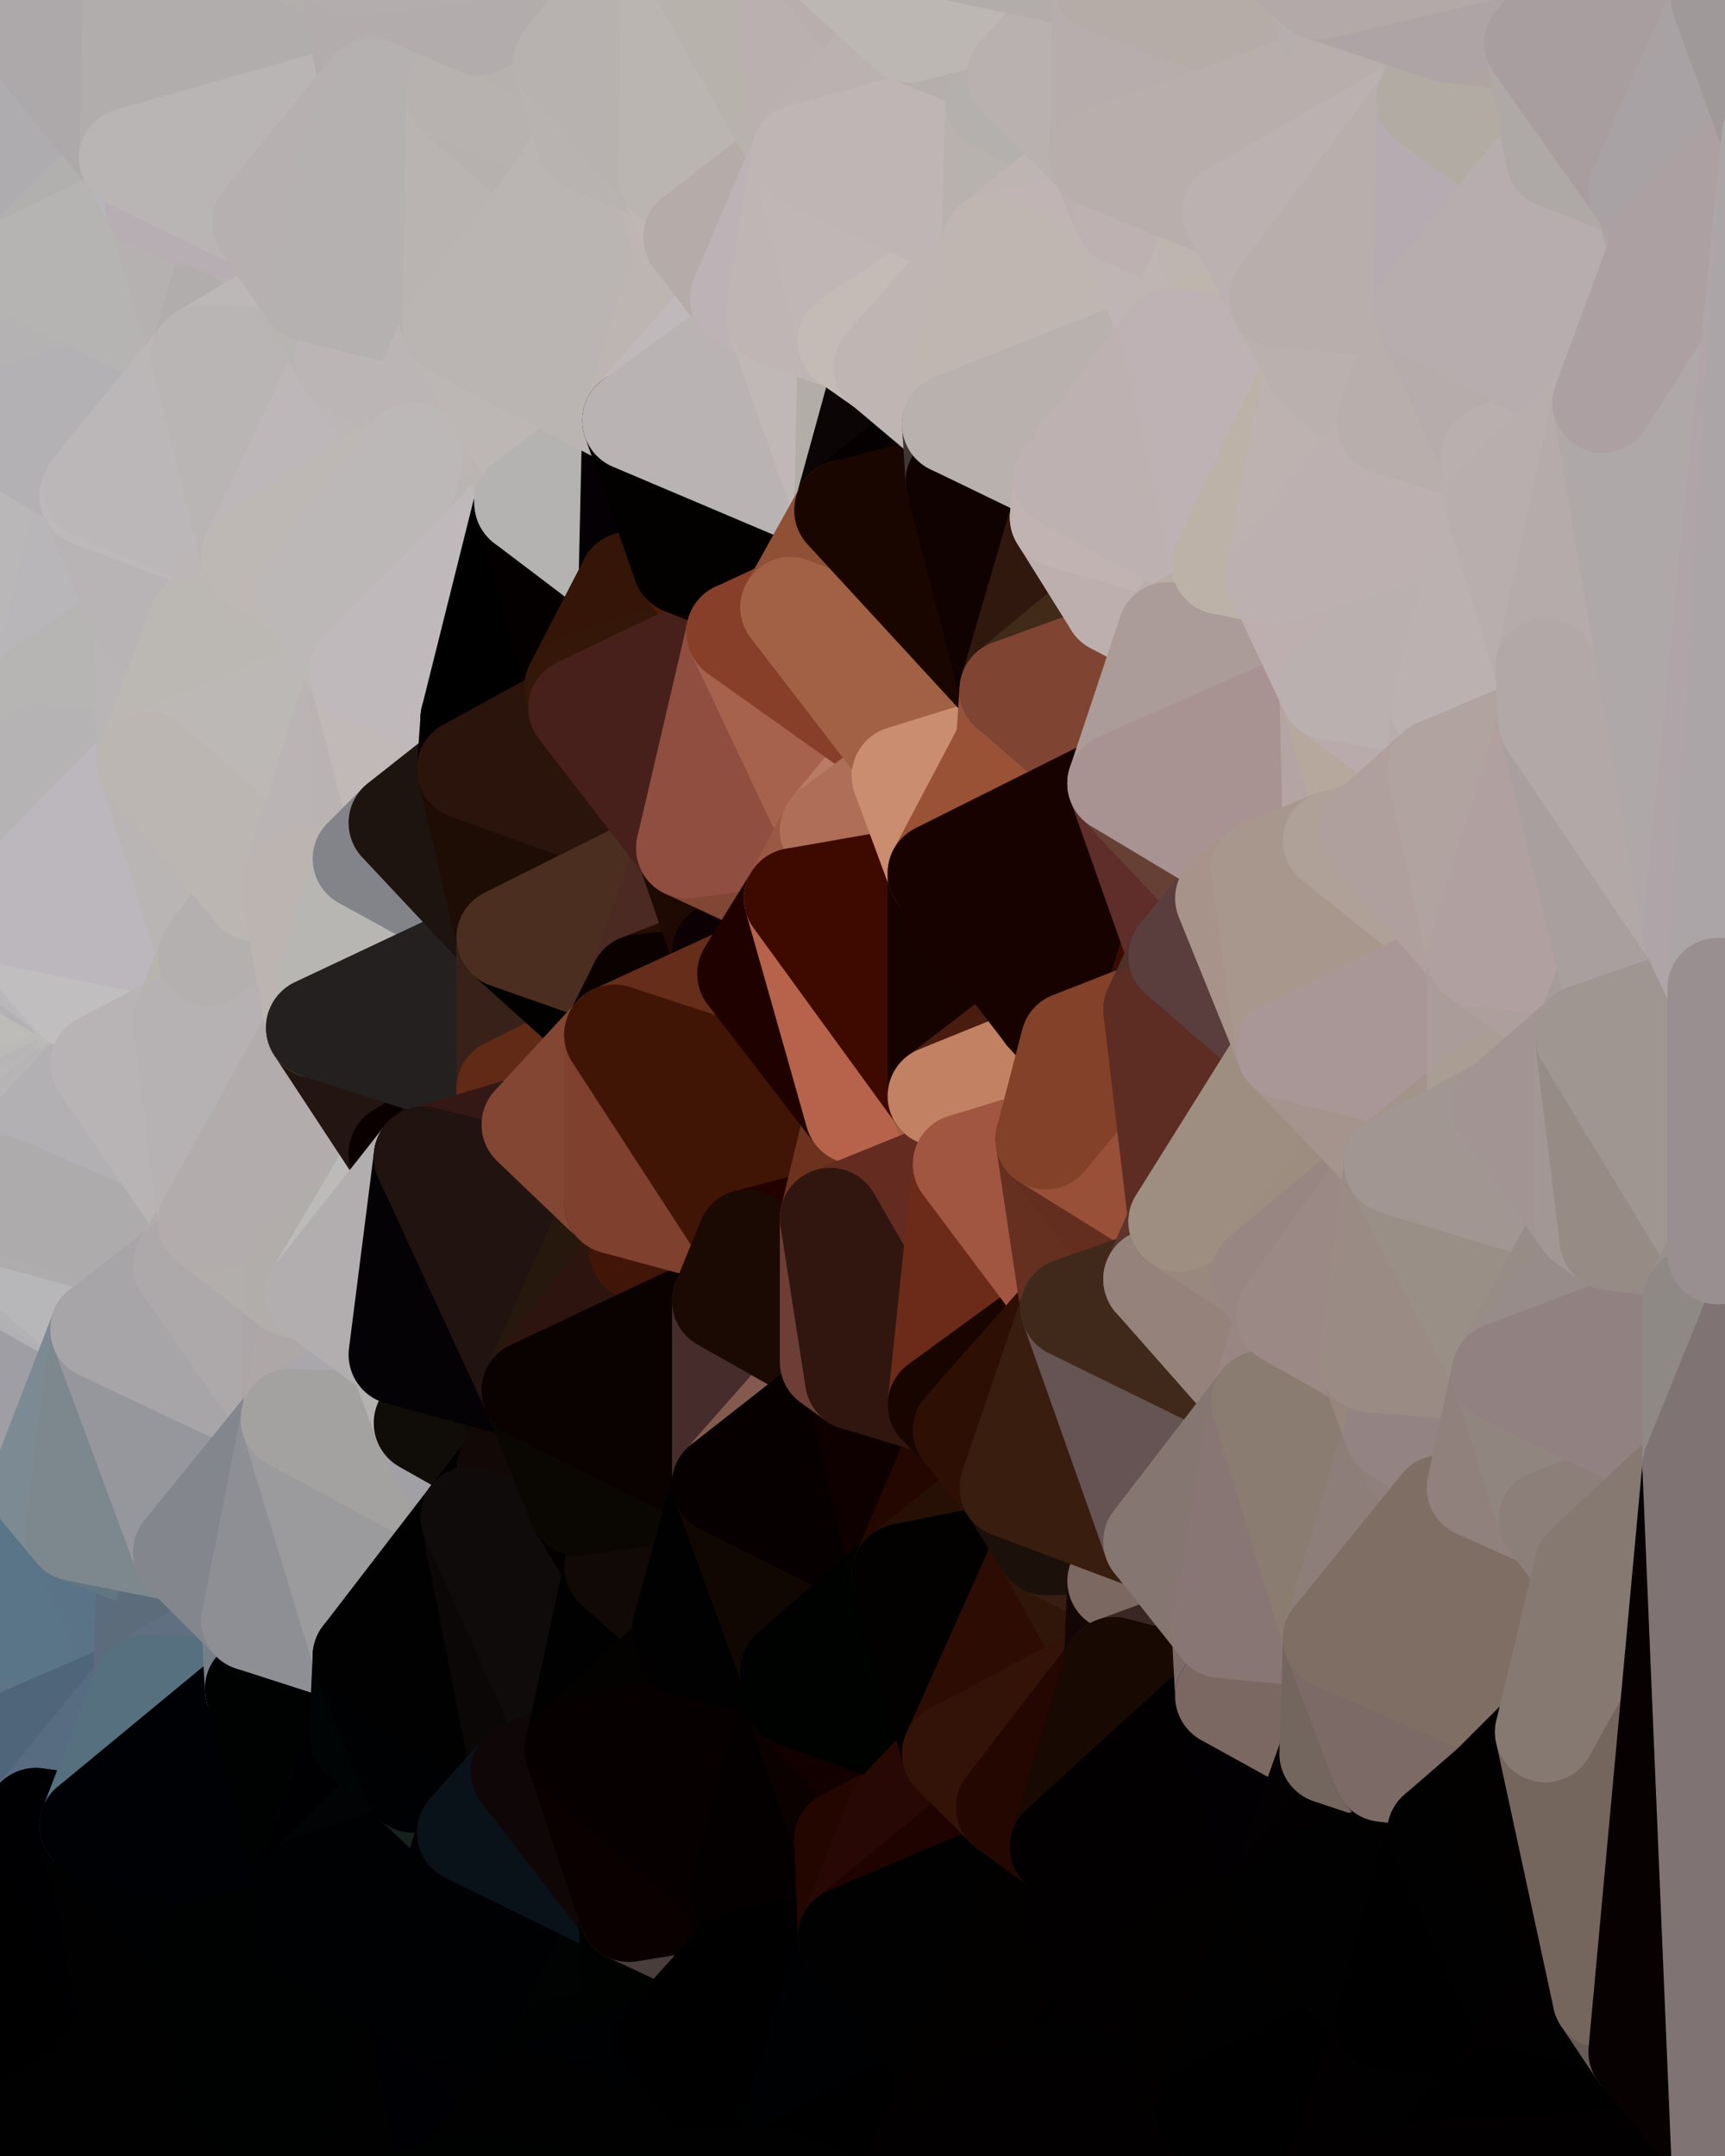 <?xml version="1.0" standalone="yes"?>
<svg width="480" height="600" xmlns="http://www.w3.org/2000/svg" version="1.1" ><polygon points="-34,148 -34,518 -18,444" fill="rgba(172, 171, 177, 1)" stroke="rgba(172, 171, 177, 1)" stroke-width="28" stroke-linejoin="round"/>
		<polygon points="-18,222 -34,148 -18,444" fill="rgba(186, 184, 187, 1)" stroke="rgba(186, 184, 187, 1)" stroke-width="28" stroke-linejoin="round"/>
		<polygon points="-34,518 -19,500 -18,444" fill="rgba(82, 104, 125, 1)" stroke="rgba(82, 104, 125, 1)" stroke-width="28" stroke-linejoin="round"/>
		<polygon points="-19,204 -34,148 -18,222" fill="rgba(180, 177, 184, 1)" stroke="rgba(180, 177, 184, 1)" stroke-width="28" stroke-linejoin="round"/>
		<polygon points="-4,118 -34,148 -3,130" fill="rgba(184, 182, 183, 1)" stroke="rgba(184, 182, 183, 1)" stroke-width="28" stroke-linejoin="round"/>
		<polygon points="-18,444 0,342 0,338" fill="rgba(164, 163, 169, 1)" stroke="rgba(164, 163, 169, 1)" stroke-width="28" stroke-linejoin="round"/>
		<polygon points="0,334 -18,444 0,338" fill="rgba(171, 170, 176, 1)" stroke="rgba(171, 170, 176, 1)" stroke-width="28" stroke-linejoin="round"/>
		<polygon points="0,342 -18,444 0,346" fill="rgba(160, 159, 165, 1)" stroke="rgba(160, 159, 165, 1)" stroke-width="28" stroke-linejoin="round"/>
		<polygon points="-18,444 0,350 0,346" fill="rgba(158, 157, 163, 1)" stroke="rgba(158, 157, 163, 1)" stroke-width="28" stroke-linejoin="round"/>
		<polygon points="-18,222 -18,444 0,334" fill="rgba(181, 181, 183, 1)" stroke="rgba(181, 181, 183, 1)" stroke-width="28" stroke-linejoin="round"/>
		<polygon points="0,330 -18,222 0,334" fill="rgba(187, 185, 190, 1)" stroke="rgba(187, 185, 190, 1)" stroke-width="28" stroke-linejoin="round"/>
		<polygon points="-18,444 0,358 0,354" fill="rgba(146, 149, 158, 1)" stroke="rgba(146, 149, 158, 1)" stroke-width="28" stroke-linejoin="round"/>
		<polygon points="0,350 -18,444 0,354" fill="rgba(153, 152, 158, 1)" stroke="rgba(153, 152, 158, 1)" stroke-width="28" stroke-linejoin="round"/>
		<polygon points="0,326 -18,222 0,330" fill="rgba(187, 185, 190, 1)" stroke="rgba(187, 185, 190, 1)" stroke-width="28" stroke-linejoin="round"/>
		<polygon points="0,322 -18,222 0,326" fill="rgba(185, 183, 188, 1)" stroke="rgba(185, 183, 188, 1)" stroke-width="28" stroke-linejoin="round"/>
		<polygon points="0,318 -18,222 0,322" fill="rgba(190, 188, 193, 1)" stroke="rgba(190, 188, 193, 1)" stroke-width="28" stroke-linejoin="round"/>
		<polygon points="0,314 -18,222 0,318" fill="rgba(187, 184, 191, 1)" stroke="rgba(187, 184, 191, 1)" stroke-width="28" stroke-linejoin="round"/>
		<polygon points="-18,222 0,258 0,254" fill="rgba(195, 193, 194, 1)" stroke="rgba(195, 193, 194, 1)" stroke-width="28" stroke-linejoin="round"/>
		<polygon points="-18,222 0,262 0,258" fill="rgba(181, 179, 180, 1)" stroke="rgba(181, 179, 180, 1)" stroke-width="28" stroke-linejoin="round"/>
		<polygon points="-18,222 0,266 0,262" fill="rgba(186, 184, 185, 1)" stroke="rgba(186, 184, 185, 1)" stroke-width="28" stroke-linejoin="round"/>
		<polygon points="-18,222 0,270 0,266" fill="rgba(189, 187, 188, 1)" stroke="rgba(189, 187, 188, 1)" stroke-width="28" stroke-linejoin="round"/>
		<polygon points="-18,222 0,274 0,270" fill="rgba(188, 186, 187, 1)" stroke="rgba(188, 186, 187, 1)" stroke-width="28" stroke-linejoin="round"/>
		<polygon points="-18,222 0,278 0,274" fill="rgba(180, 178, 181, 1)" stroke="rgba(180, 178, 181, 1)" stroke-width="28" stroke-linejoin="round"/>
		<polygon points="-18,222 0,282 0,278" fill="rgba(185, 183, 186, 1)" stroke="rgba(185, 183, 186, 1)" stroke-width="28" stroke-linejoin="round"/>
		<polygon points="-18,222 0,286 0,282" fill="rgba(184, 182, 185, 1)" stroke="rgba(184, 182, 185, 1)" stroke-width="28" stroke-linejoin="round"/>
		<polygon points="-18,222 0,290 0,286" fill="rgba(183, 181, 184, 1)" stroke="rgba(183, 181, 184, 1)" stroke-width="28" stroke-linejoin="round"/>
		<polygon points="-18,222 0,294 0,290" fill="rgba(182, 180, 183, 1)" stroke="rgba(182, 180, 183, 1)" stroke-width="28" stroke-linejoin="round"/>
		<polygon points="-18,222 0,298 0,294" fill="rgba(186, 184, 187, 1)" stroke="rgba(186, 184, 187, 1)" stroke-width="28" stroke-linejoin="round"/>
		<polygon points="-18,222 0,302 0,298" fill="rgba(187, 184, 191, 1)" stroke="rgba(187, 184, 191, 1)" stroke-width="28" stroke-linejoin="round"/>
		<polygon points="-18,222 0,306 0,302" fill="rgba(184, 181, 188, 1)" stroke="rgba(184, 181, 188, 1)" stroke-width="28" stroke-linejoin="round"/>
		<polygon points="-18,222 0,310 0,306" fill="rgba(187, 184, 191, 1)" stroke="rgba(187, 184, 191, 1)" stroke-width="28" stroke-linejoin="round"/>
		<polygon points="-18,222 0,314 0,310" fill="rgba(186, 183, 190, 1)" stroke="rgba(186, 183, 190, 1)" stroke-width="28" stroke-linejoin="round"/>
		<polygon points="-3,574 -34,518 0,599" fill="rgba(1, 1, 1, 1)" stroke="rgba(1, 1, 1, 1)" stroke-width="28" stroke-linejoin="round"/>
		<polygon points="-18,444 -19,500 -4,488" fill="rgba(95, 116, 133, 1)" stroke="rgba(95, 116, 133, 1)" stroke-width="28" stroke-linejoin="round"/>
		<polygon points="-3,574 0,599 6,592" fill="rgba(1, 1, 1, 1)" stroke="rgba(1, 1, 1, 1)" stroke-width="28" stroke-linejoin="round"/>
		<polygon points="-34,148 -4,118 6,74" fill="rgba(179, 177, 178, 1)" stroke="rgba(179, 177, 178, 1)" stroke-width="28" stroke-linejoin="round"/>
		<polygon points="0,0 -34,148 6,74" fill="rgba(178, 176, 181, 1)" stroke="rgba(178, 176, 181, 1)" stroke-width="28" stroke-linejoin="round"/>
		<polygon points="-19,204 -18,222 10,210" fill="rgba(186, 184, 185, 1)" stroke="rgba(186, 184, 185, 1)" stroke-width="28" stroke-linejoin="round"/>
		<polygon points="-4,488 -19,500 10,506" fill="rgba(85, 108, 122, 1)" stroke="rgba(85, 108, 122, 1)" stroke-width="28" stroke-linejoin="round"/>
		<polygon points="-19,204 10,210 11,192" fill="rgba(183, 180, 187, 1)" stroke="rgba(183, 180, 187, 1)" stroke-width="28" stroke-linejoin="round"/>
		<polygon points="-34,148 -19,204 11,192" fill="rgba(185, 182, 189, 1)" stroke="rgba(185, 182, 189, 1)" stroke-width="28" stroke-linejoin="round"/>
		<polygon points="0,358 -18,444 11,414" fill="rgba(114, 130, 143, 1)" stroke="rgba(114, 130, 143, 1)" stroke-width="28" stroke-linejoin="round"/>
		<polygon points="-19,500 -34,518 10,506" fill="rgba(90, 106, 131, 1)" stroke="rgba(90, 106, 131, 1)" stroke-width="28" stroke-linejoin="round"/>
		<polygon points="11,414 -18,444 21,426" fill="rgba(92, 115, 131, 1)" stroke="rgba(92, 115, 131, 1)" stroke-width="28" stroke-linejoin="round"/>
		<polygon points="0,270 0,274 21,278" fill="rgba(185, 183, 186, 1)" stroke="rgba(185, 183, 186, 1)" stroke-width="28" stroke-linejoin="round"/>
		<polygon points="0,274 0,278 21,278" fill="rgba(187, 185, 188, 1)" stroke="rgba(187, 185, 188, 1)" stroke-width="28" stroke-linejoin="round"/>
		<polygon points="0,278 0,282 21,278" fill="rgba(185, 183, 186, 1)" stroke="rgba(185, 183, 186, 1)" stroke-width="28" stroke-linejoin="round"/>
		<polygon points="0,282 0,286 21,278" fill="rgba(186, 184, 187, 1)" stroke="rgba(186, 184, 187, 1)" stroke-width="28" stroke-linejoin="round"/>
		<polygon points="0,266 0,270 21,278" fill="rgba(177, 175, 178, 1)" stroke="rgba(177, 175, 178, 1)" stroke-width="28" stroke-linejoin="round"/>
		<polygon points="0,286 0,290 21,278" fill="rgba(186, 184, 187, 1)" stroke="rgba(186, 184, 187, 1)" stroke-width="28" stroke-linejoin="round"/>
		<polygon points="-18,222 0,254 10,210" fill="rgba(188, 186, 191, 1)" stroke="rgba(188, 186, 191, 1)" stroke-width="28" stroke-linejoin="round"/>
		<polygon points="-3,574 6,592 26,580" fill="rgba(1, 1, 1, 1)" stroke="rgba(1, 1, 1, 1)" stroke-width="28" stroke-linejoin="round"/>
		<polygon points="-3,130 25,138 26,136" fill="rgba(183, 181, 182, 1)" stroke="rgba(183, 181, 182, 1)" stroke-width="28" stroke-linejoin="round"/>
		<polygon points="0,290 0,294 28,296" fill="rgba(188, 187, 183, 1)" stroke="rgba(188, 187, 183, 1)" stroke-width="28" stroke-linejoin="round"/>
		<polygon points="21,278 0,290 28,296" fill="rgba(188, 186, 187, 1)" stroke="rgba(188, 186, 187, 1)" stroke-width="28" stroke-linejoin="round"/>
		<polygon points="0,294 0,298 28,296" fill="rgba(190, 189, 185, 1)" stroke="rgba(190, 189, 185, 1)" stroke-width="28" stroke-linejoin="round"/>
		<polygon points="0,298 0,302 28,296" fill="rgba(188, 187, 183, 1)" stroke="rgba(188, 187, 183, 1)" stroke-width="28" stroke-linejoin="round"/>
		<polygon points="0,302 0,306 28,296" fill="rgba(189, 188, 184, 1)" stroke="rgba(189, 188, 184, 1)" stroke-width="28" stroke-linejoin="round"/>
		<polygon points="0,306 0,310 28,296" fill="rgba(187, 186, 184, 1)" stroke="rgba(187, 186, 184, 1)" stroke-width="28" stroke-linejoin="round"/>
		<polygon points="0,354 0,358 28,370" fill="rgba(174, 174, 176, 1)" stroke="rgba(174, 174, 176, 1)" stroke-width="28" stroke-linejoin="round"/>
		<polygon points="0,358 11,414 28,370" fill="rgba(159, 158, 164, 1)" stroke="rgba(159, 158, 164, 1)" stroke-width="28" stroke-linejoin="round"/>
		<polygon points="-4,118 -3,130 26,136" fill="rgba(183, 181, 182, 1)" stroke="rgba(183, 181, 182, 1)" stroke-width="28" stroke-linejoin="round"/>
		<polygon points="-3,130 11,192 25,138" fill="rgba(184, 182, 183, 1)" stroke="rgba(184, 182, 183, 1)" stroke-width="28" stroke-linejoin="round"/>
		<polygon points="0,262 0,266 21,278" fill="rgba(179, 177, 180, 1)" stroke="rgba(179, 177, 180, 1)" stroke-width="28" stroke-linejoin="round"/>
		<polygon points="-3,130 -34,148 11,192" fill="rgba(185, 183, 184, 1)" stroke="rgba(185, 183, 184, 1)" stroke-width="28" stroke-linejoin="round"/>
		<polygon points="-34,518 -3,574 10,506" fill="rgba(0, 0, 2, 1)" stroke="rgba(0, 0, 2, 1)" stroke-width="28" stroke-linejoin="round"/>
		<polygon points="0,0 6,74 36,44" fill="rgba(174, 172, 175, 1)" stroke="rgba(174, 172, 175, 1)" stroke-width="28" stroke-linejoin="round"/>
		<polygon points="-3,574 26,580 36,562" fill="rgba(1, 1, 1, 1)" stroke="rgba(1, 1, 1, 1)" stroke-width="28" stroke-linejoin="round"/>
		<polygon points="0,258 0,262 21,278" fill="rgba(185, 183, 186, 1)" stroke="rgba(185, 183, 186, 1)" stroke-width="28" stroke-linejoin="round"/>
		<polygon points="0,310 0,314 28,296" fill="rgba(183, 181, 182, 1)" stroke="rgba(183, 181, 182, 1)" stroke-width="28" stroke-linejoin="round"/>
		<polygon points="0,350 0,354 28,370" fill="rgba(177, 177, 179, 1)" stroke="rgba(177, 177, 179, 1)" stroke-width="28" stroke-linejoin="round"/>
		<polygon points="25,138 11,192 40,173" fill="rgba(184, 182, 185, 1)" stroke="rgba(184, 182, 185, 1)" stroke-width="28" stroke-linejoin="round"/>
		<polygon points="-18,444 -4,488 40,469" fill="rgba(94, 117, 135, 1)" stroke="rgba(94, 117, 135, 1)" stroke-width="28" stroke-linejoin="round"/>
		<polygon points="21,426 -18,444 40,469" fill="rgba(90, 117, 136, 1)" stroke="rgba(90, 117, 136, 1)" stroke-width="28" stroke-linejoin="round"/>
		<polygon points="0,314 0,318 28,296" fill="rgba(184, 182, 183, 1)" stroke="rgba(184, 182, 183, 1)" stroke-width="28" stroke-linejoin="round"/>
		<polygon points="36,44 6,74 43,56" fill="rgba(177, 176, 174, 1)" stroke="rgba(177, 176, 174, 1)" stroke-width="28" stroke-linejoin="round"/>
		<polygon points="21,426 40,469 41,434" fill="rgba(90, 115, 135, 1)" stroke="rgba(90, 115, 135, 1)" stroke-width="28" stroke-linejoin="round"/>
		<polygon points="11,192 10,210 41,212" fill="rgba(187, 185, 188, 1)" stroke="rgba(187, 185, 188, 1)" stroke-width="28" stroke-linejoin="round"/>
		<polygon points="-4,488 10,506 40,469" fill="rgba(79, 101, 122, 1)" stroke="rgba(79, 101, 122, 1)" stroke-width="28" stroke-linejoin="round"/>
		<polygon points="10,506 25,508 40,469" fill="rgba(87, 108, 129, 1)" stroke="rgba(87, 108, 129, 1)" stroke-width="28" stroke-linejoin="round"/>
		<polygon points="0,0 36,44 37,0" fill="rgba(173, 169, 170, 1)" stroke="rgba(173, 169, 170, 1)" stroke-width="28" stroke-linejoin="round"/>
		<polygon points="10,506 -3,574 36,562" fill="rgba(0, 0, 0, 1)" stroke="rgba(0, 0, 0, 1)" stroke-width="28" stroke-linejoin="round"/>
		<polygon points="25,508 10,506 36,562" fill="rgba(0, 0, 2, 1)" stroke="rgba(0, 0, 2, 1)" stroke-width="28" stroke-linejoin="round"/>
		<polygon points="0,318 0,322 28,296" fill="rgba(182, 180, 181, 1)" stroke="rgba(182, 180, 181, 1)" stroke-width="28" stroke-linejoin="round"/>
		<polygon points="0,346 0,350 28,370" fill="rgba(178, 178, 180, 1)" stroke="rgba(178, 178, 180, 1)" stroke-width="28" stroke-linejoin="round"/>
		<polygon points="0,254 0,258 21,278" fill="rgba(187, 185, 188, 1)" stroke="rgba(187, 185, 188, 1)" stroke-width="28" stroke-linejoin="round"/>
		<polygon points="0,338 0,342 51,352" fill="rgba(178, 176, 177, 1)" stroke="rgba(178, 176, 177, 1)" stroke-width="28" stroke-linejoin="round"/>
		<polygon points="0,342 28,370 51,352" fill="rgba(179, 177, 182, 1)" stroke="rgba(179, 177, 182, 1)" stroke-width="28" stroke-linejoin="round"/>
		<polygon points="21,278 28,296 51,284" fill="rgba(189, 185, 184, 1)" stroke="rgba(189, 185, 184, 1)" stroke-width="28" stroke-linejoin="round"/>
		<polygon points="40,173 11,192 41,212" fill="rgba(182, 181, 179, 1)" stroke="rgba(182, 181, 179, 1)" stroke-width="28" stroke-linejoin="round"/>
		<polygon points="10,210 0,254 41,212" fill="rgba(181, 179, 180, 1)" stroke="rgba(181, 179, 180, 1)" stroke-width="28" stroke-linejoin="round"/>
		<polygon points="0,342 0,346 28,370" fill="rgba(183, 183, 185, 1)" stroke="rgba(183, 183, 185, 1)" stroke-width="28" stroke-linejoin="round"/>
		<polygon points="0,322 0,326 28,296" fill="rgba(183, 181, 182, 1)" stroke="rgba(183, 181, 182, 1)" stroke-width="28" stroke-linejoin="round"/>
		<polygon points="6,74 -4,118 56,99" fill="rgba(180, 178, 179, 1)" stroke="rgba(180, 178, 179, 1)" stroke-width="28" stroke-linejoin="round"/>
		<polygon points="-4,118 26,136 56,99" fill="rgba(179, 177, 180, 1)" stroke="rgba(179, 177, 180, 1)" stroke-width="28" stroke-linejoin="round"/>
		<polygon points="25,508 36,562 55,544" fill="rgba(1, 1, 1, 1)" stroke="rgba(1, 1, 1, 1)" stroke-width="28" stroke-linejoin="round"/>
		<polygon points="0,334 0,338 51,352" fill="rgba(174, 172, 173, 1)" stroke="rgba(174, 172, 173, 1)" stroke-width="28" stroke-linejoin="round"/>
		<polygon points="0,326 0,330 58,340" fill="rgba(179, 177, 180, 1)" stroke="rgba(179, 177, 180, 1)" stroke-width="28" stroke-linejoin="round"/>
		<polygon points="0,330 51,352 58,340" fill="rgba(172, 170, 173, 1)" stroke="rgba(172, 170, 173, 1)" stroke-width="28" stroke-linejoin="round"/>
		<polygon points="28,296 0,326 58,340" fill="rgba(178, 176, 179, 1)" stroke="rgba(178, 176, 179, 1)" stroke-width="28" stroke-linejoin="round"/>
		<polygon points="21,278 51,284 58,266" fill="rgba(188, 183, 187, 1)" stroke="rgba(188, 183, 187, 1)" stroke-width="28" stroke-linejoin="round"/>
		<polygon points="0,254 21,278 58,266" fill="rgba(192, 190, 191, 1)" stroke="rgba(192, 190, 191, 1)" stroke-width="28" stroke-linejoin="round"/>
		<polygon points="41,212 0,254 58,266" fill="rgba(188, 183, 189, 1)" stroke="rgba(188, 183, 189, 1)" stroke-width="28" stroke-linejoin="round"/>
		<polygon points="25,508 55,544 56,543" fill="rgba(1, 1, 1, 1)" stroke="rgba(1, 1, 1, 1)" stroke-width="28" stroke-linejoin="round"/>
		<polygon points="43,56 6,74 56,99" fill="rgba(181, 180, 178, 1)" stroke="rgba(181, 180, 178, 1)" stroke-width="28" stroke-linejoin="round"/>
		<polygon points="0,330 0,334 51,352" fill="rgba(173, 171, 172, 1)" stroke="rgba(173, 171, 172, 1)" stroke-width="28" stroke-linejoin="round"/>
		<polygon points="36,562 26,580 66,582" fill="rgba(1, 1, 1, 1)" stroke="rgba(1, 1, 1, 1)" stroke-width="28" stroke-linejoin="round"/>
		<polygon points="40,173 41,212 55,174" fill="rgba(185, 181, 182, 1)" stroke="rgba(185, 181, 182, 1)" stroke-width="28" stroke-linejoin="round"/>
		<polygon points="41,434 40,469 51,432" fill="rgba(92, 107, 126, 1)" stroke="rgba(92, 107, 126, 1)" stroke-width="28" stroke-linejoin="round"/>
		<polygon points="21,426 41,434 51,432" fill="rgba(98, 117, 131, 1)" stroke="rgba(98, 117, 131, 1)" stroke-width="28" stroke-linejoin="round"/>
		<polygon points="40,173 55,174 70,155" fill="rgba(187, 183, 182, 1)" stroke="rgba(187, 183, 182, 1)" stroke-width="28" stroke-linejoin="round"/>
		<polygon points="25,138 40,173 70,155" fill="rgba(184, 180, 181, 1)" stroke="rgba(184, 180, 181, 1)" stroke-width="28" stroke-linejoin="round"/>
		<polygon points="51,432 40,469 70,451" fill="rgba(92, 108, 123, 1)" stroke="rgba(92, 108, 123, 1)" stroke-width="28" stroke-linejoin="round"/>
		<polygon points="43,56 56,99 66,64" fill="rgba(181, 177, 176, 1)" stroke="rgba(181, 177, 176, 1)" stroke-width="28" stroke-linejoin="round"/>
		<polygon points="41,212 58,266 71,248" fill="rgba(185, 181, 180, 1)" stroke="rgba(185, 181, 180, 1)" stroke-width="28" stroke-linejoin="round"/>
		<polygon points="26,136 25,138 70,155" fill="rgba(189, 185, 186, 1)" stroke="rgba(189, 185, 186, 1)" stroke-width="28" stroke-linejoin="round"/>
		<polygon points="0,0 37,0 67,-29" fill="rgba(173, 169, 170, 1)" stroke="rgba(173, 169, 170, 1)" stroke-width="28" stroke-linejoin="round"/>
		<polygon points="11,414 21,426 28,370" fill="rgba(124, 138, 147, 1)" stroke="rgba(124, 138, 147, 1)" stroke-width="28" stroke-linejoin="round"/>
		<polygon points="70,451 40,469 71,470" fill="rgba(96, 111, 130, 1)" stroke="rgba(96, 111, 130, 1)" stroke-width="28" stroke-linejoin="round"/>
		<polygon points="55,544 36,562 66,582" fill="rgba(1, 1, 1, 1)" stroke="rgba(1, 1, 1, 1)" stroke-width="28" stroke-linejoin="round"/>
		<polygon points="51,284 28,296 58,340" fill="rgba(184, 180, 181, 1)" stroke="rgba(184, 180, 181, 1)" stroke-width="28" stroke-linejoin="round"/>
		<polygon points="28,370 21,426 51,432" fill="rgba(125, 136, 142, 1)" stroke="rgba(125, 136, 142, 1)" stroke-width="28" stroke-linejoin="round"/>
		<polygon points="28,370 51,432 81,395" fill="rgba(150, 151, 156, 1)" stroke="rgba(150, 151, 156, 1)" stroke-width="28" stroke-linejoin="round"/>
		<polygon points="51,352 28,370 81,395" fill="rgba(167, 165, 168, 1)" stroke="rgba(167, 165, 168, 1)" stroke-width="28" stroke-linejoin="round"/>
		<polygon points="58,340 51,352 81,358" fill="rgba(177, 171, 171, 1)" stroke="rgba(177, 171, 171, 1)" stroke-width="28" stroke-linejoin="round"/>
		<polygon points="56,99 26,136 70,155" fill="rgba(187, 183, 184, 1)" stroke="rgba(187, 183, 184, 1)" stroke-width="28" stroke-linejoin="round"/>
		<polygon points="66,64 56,99 86,81" fill="rgba(177, 173, 172, 1)" stroke="rgba(177, 173, 172, 1)" stroke-width="28" stroke-linejoin="round"/>
		<polygon points="73,62 66,64 86,81" fill="rgba(182, 178, 177, 1)" stroke="rgba(182, 178, 177, 1)" stroke-width="28" stroke-linejoin="round"/>
		<polygon points="56,543 85,535 86,525" fill="rgba(0, 1, 3, 1)" stroke="rgba(0, 1, 3, 1)" stroke-width="28" stroke-linejoin="round"/>
		<polygon points="70,155 55,174 85,165" fill="rgba(188, 182, 182, 1)" stroke="rgba(188, 182, 182, 1)" stroke-width="28" stroke-linejoin="round"/>
		<polygon points="40,469 25,508 71,470" fill="rgba(86, 112, 127, 1)" stroke="rgba(86, 112, 127, 1)" stroke-width="28" stroke-linejoin="round"/>
		<polygon points="58,266 51,284 88,286" fill="rgba(183, 180, 173, 1)" stroke="rgba(183, 180, 173, 1)" stroke-width="28" stroke-linejoin="round"/>
		<polygon points="25,508 56,543 86,525" fill="rgba(0, 1, 3, 1)" stroke="rgba(0, 1, 3, 1)" stroke-width="28" stroke-linejoin="round"/>
		<polygon points="71,470 25,508 86,525" fill="rgba(0, 1, 5, 1)" stroke="rgba(0, 1, 5, 1)" stroke-width="28" stroke-linejoin="round"/>
		<polygon points="81,358 51,352 81,395" fill="rgba(173, 169, 170, 1)" stroke="rgba(173, 169, 170, 1)" stroke-width="28" stroke-linejoin="round"/>
		<polygon points="36,44 43,56 73,62" fill="rgba(183, 180, 187, 1)" stroke="rgba(183, 180, 187, 1)" stroke-width="28" stroke-linejoin="round"/>
		<polygon points="43,56 66,64 73,62" fill="rgba(183, 174, 179, 1)" stroke="rgba(183, 174, 179, 1)" stroke-width="28" stroke-linejoin="round"/>
		<polygon points="56,543 55,544 66,582" fill="rgba(1, 1, 1, 1)" stroke="rgba(1, 1, 1, 1)" stroke-width="28" stroke-linejoin="round"/>
		<polygon points="6,592 0,599 26,580" fill="rgba(1, 1, 1, 1)" stroke="rgba(1, 1, 1, 1)" stroke-width="28" stroke-linejoin="round"/>
		<polygon points="86,81 56,99 96,100" fill="rgba(188, 184, 183, 1)" stroke="rgba(188, 184, 183, 1)" stroke-width="28" stroke-linejoin="round"/>
		<polygon points="67,-29 37,0 97,-9" fill="rgba(178, 175, 170, 1)" stroke="rgba(178, 175, 170, 1)" stroke-width="28" stroke-linejoin="round"/>
		<polygon points="66,582 0,599 96,618" fill="rgba(1, 1, 1, 1)" stroke="rgba(1, 1, 1, 1)" stroke-width="28" stroke-linejoin="round"/>
		<polygon points="81,358 81,395 88,360" fill="rgba(172, 166, 168, 1)" stroke="rgba(172, 166, 168, 1)" stroke-width="28" stroke-linejoin="round"/>
		<polygon points="81,247 58,266 88,286" fill="rgba(185, 181, 180, 1)" stroke="rgba(185, 181, 180, 1)" stroke-width="28" stroke-linejoin="round"/>
		<polygon points="51,284 58,340 88,286" fill="rgba(182, 178, 179, 1)" stroke="rgba(182, 178, 179, 1)" stroke-width="28" stroke-linejoin="round"/>
		<polygon points="71,248 58,266 81,247" fill="rgba(180, 176, 175, 1)" stroke="rgba(180, 176, 175, 1)" stroke-width="28" stroke-linejoin="round"/>
		<polygon points="26,580 0,599 66,582" fill="rgba(1, 1, 1, 1)" stroke="rgba(1, 1, 1, 1)" stroke-width="28" stroke-linejoin="round"/>
		<polygon points="85,165 55,174 100,187" fill="rgba(190, 185, 181, 1)" stroke="rgba(190, 185, 181, 1)" stroke-width="28" stroke-linejoin="round"/>
		<polygon points="70,451 71,470 101,461" fill="rgba(118, 127, 136, 1)" stroke="rgba(118, 127, 136, 1)" stroke-width="28" stroke-linejoin="round"/>
		<polygon points="56,543 66,582 85,535" fill="rgba(0, 2, 1, 1)" stroke="rgba(0, 2, 1, 1)" stroke-width="28" stroke-linejoin="round"/>
		<polygon points="97,-9 37,0 103,25" fill="rgba(179, 175, 172, 1)" stroke="rgba(179, 175, 172, 1)" stroke-width="28" stroke-linejoin="round"/>
		<polygon points="37,0 36,44 103,25" fill="rgba(177, 173, 172, 1)" stroke="rgba(177, 173, 172, 1)" stroke-width="28" stroke-linejoin="round"/>
		<polygon points="36,44 73,62 103,25" fill="rgba(185, 181, 180, 1)" stroke="rgba(185, 181, 180, 1)" stroke-width="28" stroke-linejoin="round"/>
		<polygon points="71,470 100,483 101,461" fill="rgba(125, 124, 140, 1)" stroke="rgba(125, 124, 140, 1)" stroke-width="28" stroke-linejoin="round"/>
		<polygon points="71,470 86,525 100,483" fill="rgba(0, 2, 1, 1)" stroke="rgba(0, 2, 1, 1)" stroke-width="28" stroke-linejoin="round"/>
		<polygon points="55,174 41,212 100,187" fill="rgba(187, 184, 179, 1)" stroke="rgba(187, 184, 179, 1)" stroke-width="28" stroke-linejoin="round"/>
		<polygon points="41,212 81,247 100,187" fill="rgba(188, 184, 181, 1)" stroke="rgba(188, 184, 181, 1)" stroke-width="28" stroke-linejoin="round"/>
		<polygon points="56,99 70,155 96,100" fill="rgba(185, 181, 180, 1)" stroke="rgba(185, 181, 180, 1)" stroke-width="28" stroke-linejoin="round"/>
		<polygon points="41,212 71,248 81,247" fill="rgba(187, 182, 178, 1)" stroke="rgba(187, 182, 178, 1)" stroke-width="28" stroke-linejoin="round"/>
		<polygon points="51,432 70,451 81,395" fill="rgba(131, 134, 141, 1)" stroke="rgba(131, 134, 141, 1)" stroke-width="28" stroke-linejoin="round"/>
		<polygon points="58,340 81,358 111,321" fill="rgba(178, 174, 171, 1)" stroke="rgba(178, 174, 171, 1)" stroke-width="28" stroke-linejoin="round"/>
		<polygon points="88,286 58,340 111,321" fill="rgba(178, 172, 172, 1)" stroke="rgba(178, 172, 172, 1)" stroke-width="28" stroke-linejoin="round"/>
		<polygon points="88,360 81,395 111,377" fill="rgba(173, 167, 167, 1)" stroke="rgba(173, 167, 167, 1)" stroke-width="28" stroke-linejoin="round"/>
		<polygon points="100,187 81,247 101,239" fill="rgba(186, 180, 180, 1)" stroke="rgba(186, 180, 180, 1)" stroke-width="28" stroke-linejoin="round"/>
		<polygon points="96,100 70,155 115,126" fill="rgba(189, 183, 185, 1)" stroke="rgba(189, 183, 185, 1)" stroke-width="28" stroke-linejoin="round"/>
		<polygon points="81,358 88,360 111,321" fill="rgba(177, 173, 170, 1)" stroke="rgba(177, 173, 170, 1)" stroke-width="28" stroke-linejoin="round"/>
		<polygon points="100,187 101,239 111,229" fill="rgba(185, 179, 179, 1)" stroke="rgba(185, 179, 179, 1)" stroke-width="28" stroke-linejoin="round"/>
		<polygon points="96,100 115,126 116,113" fill="rgba(188, 182, 182, 1)" stroke="rgba(188, 182, 182, 1)" stroke-width="28" stroke-linejoin="round"/>
		<polygon points="85,535 66,582 116,557" fill="rgba(0, 2, 1, 1)" stroke="rgba(0, 2, 1, 1)" stroke-width="28" stroke-linejoin="round"/>
		<polygon points="100,483 86,525 115,496" fill="rgba(0, 0, 2, 1)" stroke="rgba(0, 0, 2, 1)" stroke-width="28" stroke-linejoin="round"/>
		<polygon points="111,377 81,395 118,396" fill="rgba(169, 167, 172, 1)" stroke="rgba(169, 167, 172, 1)" stroke-width="28" stroke-linejoin="round"/>
		<polygon points="70,155 85,165 115,126" fill="rgba(189, 184, 180, 1)" stroke="rgba(189, 184, 180, 1)" stroke-width="28" stroke-linejoin="round"/>
		<polygon points="81,247 88,286 101,239" fill="rgba(188, 180, 177, 1)" stroke="rgba(188, 180, 177, 1)" stroke-width="28" stroke-linejoin="round"/>
		<polygon points="86,81 96,100 126,91" fill="rgba(184, 180, 177, 1)" stroke="rgba(184, 180, 177, 1)" stroke-width="28" stroke-linejoin="round"/>
		<polygon points="96,100 116,113 126,91" fill="rgba(187, 181, 181, 1)" stroke="rgba(187, 181, 181, 1)" stroke-width="28" stroke-linejoin="round"/>
		<polygon points="81,395 70,451 101,461" fill="rgba(142, 143, 148, 1)" stroke="rgba(142, 143, 148, 1)" stroke-width="28" stroke-linejoin="round"/>
		<polygon points="100,187 130,214 131,200" fill="rgba(183, 177, 177, 1)" stroke="rgba(183, 177, 177, 1)" stroke-width="28" stroke-linejoin="round"/>
		<polygon points="81,395 101,461 131,422" fill="rgba(155, 155, 157, 1)" stroke="rgba(155, 155, 157, 1)" stroke-width="28" stroke-linejoin="round"/>
		<polygon points="118,396 81,395 131,422" fill="rgba(163, 162, 160, 1)" stroke="rgba(163, 162, 160, 1)" stroke-width="28" stroke-linejoin="round"/>
		<polygon points="115,496 86,525 130,510" fill="rgba(2, 3, 5, 1)" stroke="rgba(2, 3, 5, 1)" stroke-width="28" stroke-linejoin="round"/>
		<polygon points="100,187 111,229 130,214" fill="rgba(193, 185, 183, 1)" stroke="rgba(193, 185, 183, 1)" stroke-width="28" stroke-linejoin="round"/>
		<polygon points="66,582 96,618 116,557" fill="rgba(0, 2, 1, 1)" stroke="rgba(0, 2, 1, 1)" stroke-width="28" stroke-linejoin="round"/>
		<polygon points="97,-9 103,25 133,7" fill="rgba(178, 172, 172, 1)" stroke="rgba(178, 172, 172, 1)" stroke-width="28" stroke-linejoin="round"/>
		<polygon points="103,25 127,26 133,7" fill="rgba(179, 175, 174, 1)" stroke="rgba(179, 175, 174, 1)" stroke-width="28" stroke-linejoin="round"/>
		<polygon points="86,525 116,557 130,510" fill="rgba(0, 1, 3, 1)" stroke="rgba(0, 1, 3, 1)" stroke-width="28" stroke-linejoin="round"/>
		<polygon points="116,557 96,618 126,609" fill="rgba(1, 1, 1, 1)" stroke="rgba(1, 1, 1, 1)" stroke-width="28" stroke-linejoin="round"/>
		<polygon points="111,321 88,360 118,322" fill="rgba(188, 187, 185, 1)" stroke="rgba(188, 187, 185, 1)" stroke-width="28" stroke-linejoin="round"/>
		<polygon points="86,525 85,535 116,557" fill="rgba(0, 1, 3, 1)" stroke="rgba(0, 1, 3, 1)" stroke-width="28" stroke-linejoin="round"/>
		<polygon points="73,62 86,81 103,25" fill="rgba(182, 176, 176, 1)" stroke="rgba(182, 176, 176, 1)" stroke-width="28" stroke-linejoin="round"/>
		<polygon points="88,286 111,321 141,303" fill="rgba(35, 21, 18, 1)" stroke="rgba(35, 21, 18, 1)" stroke-width="28" stroke-linejoin="round"/>
		<polygon points="111,321 118,322 141,303" fill="rgba(11, 0, 0, 1)" stroke="rgba(11, 0, 0, 1)" stroke-width="28" stroke-linejoin="round"/>
		<polygon points="118,396 131,422 141,409" fill="rgba(161, 160, 165, 1)" stroke="rgba(161, 160, 165, 1)" stroke-width="28" stroke-linejoin="round"/>
		<polygon points="101,239 88,286 141,261" fill="rgba(183, 182, 178, 1)" stroke="rgba(183, 182, 178, 1)" stroke-width="28" stroke-linejoin="round"/>
		<polygon points="111,229 101,239 141,261" fill="rgba(131, 132, 137, 1)" stroke="rgba(131, 132, 137, 1)" stroke-width="28" stroke-linejoin="round"/>
		<polygon points="88,360 111,377 118,322" fill="rgba(178, 174, 175, 1)" stroke="rgba(178, 174, 175, 1)" stroke-width="28" stroke-linejoin="round"/>
		<polygon points="115,496 130,510 145,493" fill="rgba(21, 33, 29, 1)" stroke="rgba(21, 33, 29, 1)" stroke-width="28" stroke-linejoin="round"/>
		<polygon points="116,113 115,126 145,123" fill="rgba(189, 183, 185, 1)" stroke="rgba(189, 183, 185, 1)" stroke-width="28" stroke-linejoin="round"/>
		<polygon points="101,461 100,483 115,496" fill="rgba(0, 4, 4, 1)" stroke="rgba(0, 4, 4, 1)" stroke-width="28" stroke-linejoin="round"/>
		<polygon points="145,123 115,126 146,140" fill="rgba(192, 186, 186, 1)" stroke="rgba(192, 186, 186, 1)" stroke-width="28" stroke-linejoin="round"/>
		<polygon points="116,557 126,609 146,584" fill="rgba(0, 0, 4, 1)" stroke="rgba(0, 0, 4, 1)" stroke-width="28" stroke-linejoin="round"/>
		<polygon points="103,25 86,81 126,91" fill="rgba(181, 177, 176, 1)" stroke="rgba(181, 177, 176, 1)" stroke-width="28" stroke-linejoin="round"/>
		<polygon points="111,377 118,396 148,387" fill="rgba(179, 178, 176, 1)" stroke="rgba(179, 178, 176, 1)" stroke-width="28" stroke-linejoin="round"/>
		<polygon points="118,396 141,409 148,387" fill="rgba(16, 13, 8, 1)" stroke="rgba(16, 13, 8, 1)" stroke-width="28" stroke-linejoin="round"/>
		<polygon points="141,303 118,322 148,313" fill="rgba(23, 12, 6, 1)" stroke="rgba(23, 12, 6, 1)" stroke-width="28" stroke-linejoin="round"/>
		<polygon points="115,126 100,187 146,140" fill="rgba(185, 181, 180, 1)" stroke="rgba(185, 181, 180, 1)" stroke-width="28" stroke-linejoin="round"/>
		<polygon points="101,461 115,496 145,493" fill="rgba(0, 1, 3, 1)" stroke="rgba(0, 1, 3, 1)" stroke-width="28" stroke-linejoin="round"/>
		<polygon points="126,91 116,113 145,123" fill="rgba(187, 181, 181, 1)" stroke="rgba(187, 181, 181, 1)" stroke-width="28" stroke-linejoin="round"/>
		<polygon points="141,261 88,286 141,303" fill="rgba(36, 32, 31, 1)" stroke="rgba(36, 32, 31, 1)" stroke-width="28" stroke-linejoin="round"/>
		<polygon points="103,25 126,91 127,26" fill="rgba(181, 177, 176, 1)" stroke="rgba(181, 177, 176, 1)" stroke-width="28" stroke-linejoin="round"/>
		<polygon points="85,165 100,187 115,126" fill="rgba(188, 184, 183, 1)" stroke="rgba(188, 184, 183, 1)" stroke-width="28" stroke-linejoin="round"/>
		<polygon points="127,26 126,91 156,52" fill="rgba(185, 180, 177, 1)" stroke="rgba(185, 180, 177, 1)" stroke-width="28" stroke-linejoin="round"/>
		<polygon points="116,557 146,584 156,570" fill="rgba(1, 1, 3, 1)" stroke="rgba(1, 1, 3, 1)" stroke-width="28" stroke-linejoin="round"/>
		<polygon points="133,7 127,26 157,17" fill="rgba(181, 177, 174, 1)" stroke="rgba(181, 177, 174, 1)" stroke-width="28" stroke-linejoin="round"/>
		<polygon points="100,187 131,200 146,140" fill="rgba(191, 185, 187, 1)" stroke="rgba(191, 185, 187, 1)" stroke-width="28" stroke-linejoin="round"/>
		<polygon points="130,214 111,229 141,261" fill="rgba(29, 20, 15, 1)" stroke="rgba(29, 20, 15, 1)" stroke-width="28" stroke-linejoin="round"/>
		<polygon points="160,191 131,200 161,197" fill="rgba(18, 7, 1, 1)" stroke="rgba(18, 7, 1, 1)" stroke-width="28" stroke-linejoin="round"/>
		<polygon points="141,409 131,422 161,419" fill="rgba(3, 0, 0, 1)" stroke="rgba(3, 0, 0, 1)" stroke-width="28" stroke-linejoin="round"/>
		<polygon points="127,26 156,52 163,39" fill="rgba(182, 177, 174, 1)" stroke="rgba(182, 177, 174, 1)" stroke-width="28" stroke-linejoin="round"/>
		<polygon points="157,17 127,26 163,39" fill="rgba(183, 178, 175, 1)" stroke="rgba(183, 178, 175, 1)" stroke-width="28" stroke-linejoin="round"/>
		<polygon points="131,200 130,214 161,197" fill="rgba(8, 0, 0, 1)" stroke="rgba(8, 0, 0, 1)" stroke-width="28" stroke-linejoin="round"/>
		<polygon points="146,140 131,200 160,191" fill="rgba(0, 0, 0, 1)" stroke="rgba(0, 0, 0, 1)" stroke-width="28" stroke-linejoin="round"/>
		<polygon points="141,261 141,303 171,288" fill="rgba(56, 33, 25, 1)" stroke="rgba(56, 33, 25, 1)" stroke-width="28" stroke-linejoin="round"/>
		<polygon points="141,303 148,313 171,288" fill="rgba(97, 42, 22, 1)" stroke="rgba(97, 42, 22, 1)" stroke-width="28" stroke-linejoin="round"/>
		<polygon points="161,419 131,422 171,436" fill="rgba(2, 0, 1, 1)" stroke="rgba(2, 0, 1, 1)" stroke-width="28" stroke-linejoin="round"/>
		<polygon points="148,313 118,322 171,335" fill="rgba(52, 24, 21, 1)" stroke="rgba(52, 24, 21, 1)" stroke-width="28" stroke-linejoin="round"/>
		<polygon points="148,387 141,409 161,419" fill="rgba(18, 8, 6, 1)" stroke="rgba(18, 8, 6, 1)" stroke-width="28" stroke-linejoin="round"/>
		<polygon points="118,322 111,377 148,387" fill="rgba(4, 2, 5, 1)" stroke="rgba(4, 2, 5, 1)" stroke-width="28" stroke-linejoin="round"/>
		<polygon points="131,422 101,461 145,493" fill="rgba(1, 1, 1, 1)" stroke="rgba(1, 1, 1, 1)" stroke-width="28" stroke-linejoin="round"/>
		<polygon points="146,140 160,191 175,162" fill="rgba(4, 0, 0, 1)" stroke="rgba(4, 0, 0, 1)" stroke-width="28" stroke-linejoin="round"/>
		<polygon points="130,510 116,557 175,532" fill="rgba(0, 1, 3, 1)" stroke="rgba(0, 1, 3, 1)" stroke-width="28" stroke-linejoin="round"/>
		<polygon points="118,322 148,387 171,335" fill="rgba(33, 19, 16, 1)" stroke="rgba(33, 19, 16, 1)" stroke-width="28" stroke-linejoin="round"/>
		<polygon points="131,422 145,493 160,487" fill="rgba(11, 7, 6, 1)" stroke="rgba(11, 7, 6, 1)" stroke-width="28" stroke-linejoin="round"/>
		<polygon points="116,557 156,570 175,532" fill="rgba(0, 1, 3, 1)" stroke="rgba(0, 1, 3, 1)" stroke-width="28" stroke-linejoin="round"/>
		<polygon points="131,422 160,487 171,436" fill="rgba(15, 11, 10, 1)" stroke="rgba(15, 11, 10, 1)" stroke-width="28" stroke-linejoin="round"/>
		<polygon points="171,335 148,387 178,348" fill="rgba(38, 24, 13, 1)" stroke="rgba(38, 24, 13, 1)" stroke-width="28" stroke-linejoin="round"/>
		<polygon points="141,261 171,288 178,274" fill="rgba(3, 0, 0, 1)" stroke="rgba(3, 0, 0, 1)" stroke-width="28" stroke-linejoin="round"/>
		<polygon points="145,123 146,140 176,117" fill="rgba(186, 181, 178, 1)" stroke="rgba(186, 181, 178, 1)" stroke-width="28" stroke-linejoin="round"/>
		<polygon points="126,91 145,123 176,117" fill="rgba(188, 183, 180, 1)" stroke="rgba(188, 183, 180, 1)" stroke-width="28" stroke-linejoin="round"/>
		<polygon points="175,532 156,570 176,561" fill="rgba(1, 3, 2, 1)" stroke="rgba(1, 3, 2, 1)" stroke-width="28" stroke-linejoin="round"/>
		<polygon points="145,493 130,510 175,532" fill="rgba(9, 18, 25, 1)" stroke="rgba(9, 18, 25, 1)" stroke-width="28" stroke-linejoin="round"/>
		<polygon points="160,487 145,493 175,532" fill="rgba(15, 6, 7, 1)" stroke="rgba(15, 6, 7, 1)" stroke-width="28" stroke-linejoin="round"/>
		<polygon points="163,39 156,52 186,49" fill="rgba(186, 181, 178, 1)" stroke="rgba(186, 181, 178, 1)" stroke-width="28" stroke-linejoin="round"/>
		<polygon points="133,7 157,17 187,-21" fill="rgba(182, 177, 174, 1)" stroke="rgba(182, 177, 174, 1)" stroke-width="28" stroke-linejoin="round"/>
		<polygon points="176,561 156,570 186,567" fill="rgba(1, 3, 2, 1)" stroke="rgba(1, 3, 2, 1)" stroke-width="28" stroke-linejoin="round"/>
		<polygon points="130,214 141,261 191,236" fill="rgba(30, 13, 5, 1)" stroke="rgba(30, 13, 5, 1)" stroke-width="28" stroke-linejoin="round"/>
		<polygon points="161,197 130,214 191,236" fill="rgba(43, 20, 12, 1)" stroke="rgba(43, 20, 12, 1)" stroke-width="28" stroke-linejoin="round"/>
		<polygon points="171,436 160,487 191,458" fill="rgba(1, 1, 1, 1)" stroke="rgba(1, 1, 1, 1)" stroke-width="28" stroke-linejoin="round"/>
		<polygon points="190,453 171,436 191,458" fill="rgba(1, 1, 1, 1)" stroke="rgba(1, 1, 1, 1)" stroke-width="28" stroke-linejoin="round"/>
		<polygon points="146,140 175,162 176,117" fill="rgba(180, 179, 177, 1)" stroke="rgba(180, 179, 177, 1)" stroke-width="28" stroke-linejoin="round"/>
		<polygon points="156,52 176,117 193,66" fill="rgba(189, 179, 177, 1)" stroke="rgba(189, 179, 177, 1)" stroke-width="28" stroke-linejoin="round"/>
		<polygon points="186,49 156,52 193,66" fill="rgba(191, 181, 180, 1)" stroke="rgba(191, 181, 180, 1)" stroke-width="28" stroke-linejoin="round"/>
		<polygon points="141,261 178,274 191,236" fill="rgba(75, 46, 32, 1)" stroke="rgba(75, 46, 32, 1)" stroke-width="28" stroke-linejoin="round"/>
		<polygon points="176,117 175,162 190,157" fill="rgba(5, 0, 3, 1)" stroke="rgba(5, 0, 3, 1)" stroke-width="28" stroke-linejoin="round"/>
		<polygon points="97,-9 133,7 187,-21" fill="rgba(178, 172, 172, 1)" stroke="rgba(178, 172, 172, 1)" stroke-width="28" stroke-linejoin="round"/>
		<polygon points="156,52 126,91 176,117" fill="rgba(186, 181, 178, 1)" stroke="rgba(186, 181, 178, 1)" stroke-width="28" stroke-linejoin="round"/>
		<polygon points="148,313 171,335 171,288" fill="rgba(131, 70, 51, 1)" stroke="rgba(131, 70, 51, 1)" stroke-width="28" stroke-linejoin="round"/>
		<polygon points="161,419 171,436 201,413" fill="rgba(4, 0, 0, 1)" stroke="rgba(4, 0, 0, 1)" stroke-width="28" stroke-linejoin="round"/>
		<polygon points="191,236 178,274 201,265" fill="rgba(75, 42, 35, 1)" stroke="rgba(75, 42, 35, 1)" stroke-width="28" stroke-linejoin="round"/>
		<polygon points="156,570 146,584 186,567" fill="rgba(0, 2, 1, 1)" stroke="rgba(0, 2, 1, 1)" stroke-width="28" stroke-linejoin="round"/>
		<polygon points="175,532 176,561 205,546" fill="rgba(0, 2, 1, 1)" stroke="rgba(0, 2, 1, 1)" stroke-width="28" stroke-linejoin="round"/>
		<polygon points="176,561 186,567 205,546" fill="rgba(0, 2, 0, 1)" stroke="rgba(0, 2, 0, 1)" stroke-width="28" stroke-linejoin="round"/>
		<polygon points="190,157 175,162 205,176" fill="rgba(62, 25, 7, 1)" stroke="rgba(62, 25, 7, 1)" stroke-width="28" stroke-linejoin="round"/>
		<polygon points="178,348 148,387 201,362" fill="rgba(45, 20, 15, 1)" stroke="rgba(45, 20, 15, 1)" stroke-width="28" stroke-linejoin="round"/>
		<polygon points="193,66 176,117 206,83" fill="rgba(189, 181, 178, 1)" stroke="rgba(189, 181, 178, 1)" stroke-width="28" stroke-linejoin="round"/>
		<polygon points="175,162 160,191 205,176" fill="rgba(53, 21, 8, 1)" stroke="rgba(53, 21, 8, 1)" stroke-width="28" stroke-linejoin="round"/>
		<polygon points="171,335 178,348 208,345" fill="rgba(45, 23, 12, 1)" stroke="rgba(45, 23, 12, 1)" stroke-width="28" stroke-linejoin="round"/>
		<polygon points="178,348 201,362 208,345" fill="rgba(65, 21, 8, 1)" stroke="rgba(65, 21, 8, 1)" stroke-width="28" stroke-linejoin="round"/>
		<polygon points="201,265 178,274 208,271" fill="rgba(37, 13, 3, 1)" stroke="rgba(37, 13, 3, 1)" stroke-width="28" stroke-linejoin="round"/>
		<polygon points="175,532 205,546 206,527" fill="rgba(72, 61, 59, 1)" stroke="rgba(72, 61, 59, 1)" stroke-width="28" stroke-linejoin="round"/>
		<polygon points="160,191 161,197 205,176" fill="rgba(52, 23, 9, 1)" stroke="rgba(52, 23, 9, 1)" stroke-width="28" stroke-linejoin="round"/>
		<polygon points="171,436 190,453 201,413" fill="rgba(17, 9, 6, 1)" stroke="rgba(17, 9, 6, 1)" stroke-width="28" stroke-linejoin="round"/>
		<polygon points="148,387 161,419 201,413" fill="rgba(10, 7, 2, 1)" stroke="rgba(10, 7, 2, 1)" stroke-width="28" stroke-linejoin="round"/>
		<polygon points="201,362 148,387 201,413" fill="rgba(10, 2, 0, 1)" stroke="rgba(10, 2, 0, 1)" stroke-width="28" stroke-linejoin="round"/>
		<polygon points="157,17 163,39 186,49" fill="rgba(184, 179, 176, 1)" stroke="rgba(184, 179, 176, 1)" stroke-width="28" stroke-linejoin="round"/>
		<polygon points="186,567 146,584 216,606" fill="rgba(0, 1, 3, 1)" stroke="rgba(0, 1, 3, 1)" stroke-width="28" stroke-linejoin="round"/>
		<polygon points="146,584 126,609 216,606" fill="rgba(1, 1, 1, 1)" stroke="rgba(1, 1, 1, 1)" stroke-width="28" stroke-linejoin="round"/>
		<polygon points="178,274 171,288 208,271" fill="rgba(11, 1, 0, 1)" stroke="rgba(11, 1, 0, 1)" stroke-width="28" stroke-linejoin="round"/>
		<polygon points="160,487 175,532 206,527" fill="rgba(10, 0, 0, 1)" stroke="rgba(10, 0, 0, 1)" stroke-width="28" stroke-linejoin="round"/>
		<polygon points="191,236 201,265 221,250" fill="rgba(30, 10, 3, 1)" stroke="rgba(30, 10, 3, 1)" stroke-width="28" stroke-linejoin="round"/>
		<polygon points="220,465 191,458 221,472" fill="rgba(1, 1, 1, 1)" stroke="rgba(1, 1, 1, 1)" stroke-width="28" stroke-linejoin="round"/>
		<polygon points="67,-29 97,-9 187,-21" fill="rgba(179, 173, 173, 1)" stroke="rgba(179, 173, 173, 1)" stroke-width="28" stroke-linejoin="round"/>
		<polygon points="186,49 193,66 223,43" fill="rgba(192, 182, 180, 1)" stroke="rgba(192, 182, 180, 1)" stroke-width="28" stroke-linejoin="round"/>
		<polygon points="201,265 208,271 221,250" fill="rgba(12, 0, 4, 1)" stroke="rgba(12, 0, 4, 1)" stroke-width="28" stroke-linejoin="round"/>
		<polygon points="191,458 160,487 221,472" fill="rgba(3, 2, 0, 1)" stroke="rgba(3, 2, 0, 1)" stroke-width="28" stroke-linejoin="round"/>
		<polygon points="160,487 206,527 221,472" fill="rgba(6, 0, 0, 1)" stroke="rgba(6, 0, 0, 1)" stroke-width="28" stroke-linejoin="round"/>
		<polygon points="190,453 191,458 220,465" fill="rgba(1, 1, 1, 1)" stroke="rgba(1, 1, 1, 1)" stroke-width="28" stroke-linejoin="round"/>
		<polygon points="190,157 205,176 220,169" fill="rgba(77, 28, 11, 1)" stroke="rgba(77, 28, 11, 1)" stroke-width="28" stroke-linejoin="round"/>
		<polygon points="206,83 176,117 216,88" fill="rgba(191, 185, 187, 1)" stroke="rgba(191, 185, 187, 1)" stroke-width="28" stroke-linejoin="round"/>
		<polygon points="161,197 191,236 205,176" fill="rgba(71, 32, 27, 1)" stroke="rgba(71, 32, 27, 1)" stroke-width="28" stroke-linejoin="round"/>
		<polygon points="157,17 186,49 187,-21" fill="rgba(183, 178, 175, 1)" stroke="rgba(183, 178, 175, 1)" stroke-width="28" stroke-linejoin="round"/>
		<polygon points="191,236 221,250 231,231" fill="rgba(129, 70, 52, 1)" stroke="rgba(129, 70, 52, 1)" stroke-width="28" stroke-linejoin="round"/>
		<polygon points="201,362 201,413 231,379" fill="rgba(70, 44, 43, 1)" stroke="rgba(70, 44, 43, 1)" stroke-width="28" stroke-linejoin="round"/>
		<polygon points="171,288 171,335 208,345" fill="rgba(127, 64, 46, 1)" stroke="rgba(127, 64, 46, 1)" stroke-width="28" stroke-linejoin="round"/>
		<polygon points="190,157 220,169 235,142" fill="rgba(13, 0, 0, 1)" stroke="rgba(13, 0, 0, 1)" stroke-width="28" stroke-linejoin="round"/>
		<polygon points="206,527 205,546 236,539" fill="rgba(6, 1, 0, 1)" stroke="rgba(6, 1, 0, 1)" stroke-width="28" stroke-linejoin="round"/>
		<polygon points="176,117 190,157 235,142" fill="rgba(2, 1, 0, 1)" stroke="rgba(2, 1, 0, 1)" stroke-width="28" stroke-linejoin="round"/>
		<polygon points="187,-21 186,49 223,43" fill="rgba(186, 181, 177, 1)" stroke="rgba(186, 181, 177, 1)" stroke-width="28" stroke-linejoin="round"/>
		<polygon points="193,66 206,83 223,43" fill="rgba(181, 171, 169, 1)" stroke="rgba(181, 171, 169, 1)" stroke-width="28" stroke-linejoin="round"/>
		<polygon points="208,345 231,339 238,310" fill="rgba(18, 0, 1, 1)" stroke="rgba(18, 0, 1, 1)" stroke-width="28" stroke-linejoin="round"/>
		<polygon points="208,271 171,288 238,310" fill="rgba(102, 45, 26, 1)" stroke="rgba(102, 45, 26, 1)" stroke-width="28" stroke-linejoin="round"/>
		<polygon points="171,288 208,345 238,310" fill="rgba(64, 21, 5, 1)" stroke="rgba(64, 21, 5, 1)" stroke-width="28" stroke-linejoin="round"/>
		<polygon points="231,379 201,413 238,384" fill="rgba(132, 90, 78, 1)" stroke="rgba(132, 90, 78, 1)" stroke-width="28" stroke-linejoin="round"/>
		<polygon points="235,512 206,527 236,539" fill="rgba(29, 4, 0, 1)" stroke="rgba(29, 4, 0, 1)" stroke-width="28" stroke-linejoin="round"/>
		<polygon points="216,88 176,117 235,142" fill="rgba(185, 179, 179, 1)" stroke="rgba(185, 179, 179, 1)" stroke-width="28" stroke-linejoin="round"/>
		<polygon points="221,472 206,527 235,512" fill="rgba(5, 0, 0, 1)" stroke="rgba(5, 0, 0, 1)" stroke-width="28" stroke-linejoin="round"/>
		<polygon points="205,176 191,236 231,231" fill="rgba(144, 78, 64, 1)" stroke="rgba(144, 78, 64, 1)" stroke-width="28" stroke-linejoin="round"/>
		<polygon points="208,345 231,379 231,339" fill="rgba(34, 0, 0, 1)" stroke="rgba(34, 0, 0, 1)" stroke-width="28" stroke-linejoin="round"/>
		<polygon points="208,345 201,362 231,379" fill="rgba(27, 10, 3, 1)" stroke="rgba(27, 10, 3, 1)" stroke-width="28" stroke-linejoin="round"/>
		<polygon points="217,-24 187,-21 223,43" fill="rgba(183, 178, 172, 1)" stroke="rgba(183, 178, 172, 1)" stroke-width="28" stroke-linejoin="round"/>
		<polygon points="206,83 216,88 223,43" fill="rgba(189, 178, 182, 1)" stroke="rgba(189, 178, 182, 1)" stroke-width="28" stroke-linejoin="round"/>
		<polygon points="201,413 190,453 220,465" fill="rgba(1, 1, 1, 1)" stroke="rgba(1, 1, 1, 1)" stroke-width="28" stroke-linejoin="round"/>
		<polygon points="216,88 235,142 236,95" fill="rgba(192, 184, 182, 1)" stroke="rgba(192, 184, 182, 1)" stroke-width="28" stroke-linejoin="round"/>
		<polygon points="205,546 186,567 216,606" fill="rgba(0, 0, 0, 1)" stroke="rgba(0, 0, 0, 1)" stroke-width="28" stroke-linejoin="round"/>
		<polygon points="217,-24 223,43 247,14" fill="rgba(186, 176, 175, 1)" stroke="rgba(186, 176, 175, 1)" stroke-width="28" stroke-linejoin="round"/>
		<polygon points="205,176 231,231 250,208" fill="rgba(166, 98, 77, 1)" stroke="rgba(166, 98, 77, 1)" stroke-width="28" stroke-linejoin="round"/>
		<polygon points="201,413 220,465 251,438" fill="rgba(16, 7, 2, 1)" stroke="rgba(16, 7, 2, 1)" stroke-width="28" stroke-linejoin="round"/>
		<polygon points="250,208 231,231 251,216" fill="rgba(185, 123, 102, 1)" stroke="rgba(185, 123, 102, 1)" stroke-width="28" stroke-linejoin="round"/>
		<polygon points="220,169 205,176 250,208" fill="rgba(135, 63, 41, 1)" stroke="rgba(135, 63, 41, 1)" stroke-width="28" stroke-linejoin="round"/>
		<polygon points="236,95 235,142 246,102" fill="rgba(178, 173, 167, 1)" stroke="rgba(178, 173, 167, 1)" stroke-width="28" stroke-linejoin="round"/>
		<polygon points="217,-24 247,14 253,9" fill="rgba(184, 174, 173, 1)" stroke="rgba(184, 174, 173, 1)" stroke-width="28" stroke-linejoin="round"/>
		<polygon points="221,472 235,512 250,504" fill="rgba(11, 1, 0, 1)" stroke="rgba(11, 1, 0, 1)" stroke-width="28" stroke-linejoin="round"/>
		<polygon points="231,231 221,250 261,243" fill="rgba(155, 88, 69, 1)" stroke="rgba(155, 88, 69, 1)" stroke-width="28" stroke-linejoin="round"/>
		<polygon points="251,216 231,231 261,243" fill="rgba(175, 110, 88, 1)" stroke="rgba(175, 110, 88, 1)" stroke-width="28" stroke-linejoin="round"/>
		<polygon points="238,384 201,413 251,438" fill="rgba(6, 0, 0, 1)" stroke="rgba(6, 0, 0, 1)" stroke-width="28" stroke-linejoin="round"/>
		<polygon points="205,546 216,606 236,539" fill="rgba(0, 0, 0, 1)" stroke="rgba(0, 0, 0, 1)" stroke-width="28" stroke-linejoin="round"/>
		<polygon points="223,43 216,88 236,95" fill="rgba(191, 181, 180, 1)" stroke="rgba(191, 181, 180, 1)" stroke-width="28" stroke-linejoin="round"/>
		<polygon points="221,472 250,504 265,488" fill="rgba(18, 0, 0, 1)" stroke="rgba(18, 0, 0, 1)" stroke-width="28" stroke-linejoin="round"/>
		<polygon points="246,102 235,142 265,118" fill="rgba(11, 5, 5, 1)" stroke="rgba(11, 5, 5, 1)" stroke-width="28" stroke-linejoin="round"/>
		<polygon points="236,539 216,606 266,578" fill="rgba(0, 1, 3, 1)" stroke="rgba(0, 1, 3, 1)" stroke-width="28" stroke-linejoin="round"/>
		<polygon points="265,118 235,142 266,134" fill="rgba(5, 1, 0, 1)" stroke="rgba(5, 1, 0, 1)" stroke-width="28" stroke-linejoin="round"/>
		<polygon points="261,391 251,438 268,398" fill="rgba(10, 0, 0, 1)" stroke="rgba(10, 0, 0, 1)" stroke-width="28" stroke-linejoin="round"/>
		<polygon points="238,310 231,339 268,324" fill="rgba(108, 50, 30, 1)" stroke="rgba(108, 50, 30, 1)" stroke-width="28" stroke-linejoin="round"/>
		<polygon points="261,305 238,310 268,324" fill="rgba(120, 52, 29, 1)" stroke="rgba(120, 52, 29, 1)" stroke-width="28" stroke-linejoin="round"/>
		<polygon points="216,606 246,620 266,578" fill="rgba(0, 0, 0, 1)" stroke="rgba(0, 0, 0, 1)" stroke-width="28" stroke-linejoin="round"/>
		<polygon points="238,384 251,438 261,391" fill="rgba(14, 0, 0, 1)" stroke="rgba(14, 0, 0, 1)" stroke-width="28" stroke-linejoin="round"/>
		<polygon points="220,465 221,472 251,438" fill="rgba(1, 1, 1, 1)" stroke="rgba(1, 1, 1, 1)" stroke-width="28" stroke-linejoin="round"/>
		<polygon points="235,512 236,539 250,504" fill="rgba(35, 6, 0, 1)" stroke="rgba(35, 6, 0, 1)" stroke-width="28" stroke-linejoin="round"/>
		<polygon points="221,250 208,271 238,310" fill="rgba(31, 2, 0, 1)" stroke="rgba(31, 2, 0, 1)" stroke-width="28" stroke-linejoin="round"/>
		<polygon points="223,43 236,95 276,68" fill="rgba(192, 182, 181, 1)" stroke="rgba(192, 182, 181, 1)" stroke-width="28" stroke-linejoin="round"/>
		<polygon points="251,438 221,472 265,488" fill="rgba(0, 2, 0, 1)" stroke="rgba(0, 2, 0, 1)" stroke-width="28" stroke-linejoin="round"/>
		<polygon points="221,250 238,310 261,305" fill="rgba(183, 99, 75, 1)" stroke="rgba(183, 99, 75, 1)" stroke-width="28" stroke-linejoin="round"/>
		<polygon points="253,9 247,14 277,28" fill="rgba(187, 177, 176, 1)" stroke="rgba(187, 177, 176, 1)" stroke-width="28" stroke-linejoin="round"/>
		<polygon points="236,95 246,102 276,68" fill="rgba(196, 187, 182, 1)" stroke="rgba(196, 187, 182, 1)" stroke-width="28" stroke-linejoin="round"/>
		<polygon points="231,339 231,379 238,384" fill="rgba(109, 62, 54, 1)" stroke="rgba(109, 62, 54, 1)" stroke-width="28" stroke-linejoin="round"/>
		<polygon points="265,488 250,504 280,503" fill="rgba(39, 9, 1, 1)" stroke="rgba(39, 9, 1, 1)" stroke-width="28" stroke-linejoin="round"/>
		<polygon points="250,208 251,216 280,207" fill="rgba(182, 121, 90, 1)" stroke="rgba(182, 121, 90, 1)" stroke-width="28" stroke-linejoin="round"/>
		<polygon points="247,14 223,43 277,28" fill="rgba(187, 177, 176, 1)" stroke="rgba(187, 177, 176, 1)" stroke-width="28" stroke-linejoin="round"/>
		<polygon points="266,578 246,620 276,586" fill="rgba(2, 0, 1, 1)" stroke="rgba(2, 0, 1, 1)" stroke-width="28" stroke-linejoin="round"/>
		<polygon points="261,243 221,250 261,305" fill="rgba(62, 10, 0, 1)" stroke="rgba(62, 10, 0, 1)" stroke-width="28" stroke-linejoin="round"/>
		<polygon points="250,208 280,207 281,192" fill="rgba(186, 129, 100, 1)" stroke="rgba(186, 129, 100, 1)" stroke-width="28" stroke-linejoin="round"/>
		<polygon points="268,398 251,438 281,414" fill="rgba(36, 8, 0, 1)" stroke="rgba(36, 8, 0, 1)" stroke-width="28" stroke-linejoin="round"/>
		<polygon points="253,9 277,28 283,21" fill="rgba(188, 178, 177, 1)" stroke="rgba(188, 178, 177, 1)" stroke-width="28" stroke-linejoin="round"/>
		<polygon points="235,142 220,169 281,192" fill="rgba(144, 80, 53, 1)" stroke="rgba(144, 80, 53, 1)" stroke-width="28" stroke-linejoin="round"/>
		<polygon points="220,169 250,208 281,192" fill="rgba(162, 97, 69, 1)" stroke="rgba(162, 97, 69, 1)" stroke-width="28" stroke-linejoin="round"/>
		<polygon points="251,216 261,243 280,207" fill="rgba(202, 141, 112, 1)" stroke="rgba(202, 141, 112, 1)" stroke-width="28" stroke-linejoin="round"/>
		<polygon points="223,43 276,68 277,28" fill="rgba(191, 181, 180, 1)" stroke="rgba(191, 181, 180, 1)" stroke-width="28" stroke-linejoin="round"/>
		<polygon points="261,305 268,324 291,317" fill="rgba(167, 93, 66, 1)" stroke="rgba(167, 93, 66, 1)" stroke-width="28" stroke-linejoin="round"/>
		<polygon points="261,243 261,305 291,282" fill="rgba(22, 3, 0, 1)" stroke="rgba(22, 3, 0, 1)" stroke-width="28" stroke-linejoin="round"/>
		<polygon points="281,414 251,438 291,430" fill="rgba(38, 16, 5, 1)" stroke="rgba(38, 16, 5, 1)" stroke-width="28" stroke-linejoin="round"/>
		<polygon points="266,134 235,142 281,192" fill="rgba(25, 6, 0, 1)" stroke="rgba(25, 6, 0, 1)" stroke-width="28" stroke-linejoin="round"/>
		<polygon points="231,339 261,391 268,324" fill="rgba(100, 43, 32, 1)" stroke="rgba(100, 43, 32, 1)" stroke-width="28" stroke-linejoin="round"/>
		<polygon points="231,339 238,384 261,391" fill="rgba(49, 22, 15, 1)" stroke="rgba(49, 22, 15, 1)" stroke-width="28" stroke-linejoin="round"/>
		<polygon points="246,102 265,118 276,68" fill="rgba(191, 181, 179, 1)" stroke="rgba(191, 181, 179, 1)" stroke-width="28" stroke-linejoin="round"/>
		<polygon points="266,578 276,586 296,577" fill="rgba(1, 1, 1, 1)" stroke="rgba(1, 1, 1, 1)" stroke-width="28" stroke-linejoin="round"/>
		<polygon points="265,118 266,134 296,133" fill="rgba(65, 53, 53, 1)" stroke="rgba(65, 53, 53, 1)" stroke-width="28" stroke-linejoin="round"/>
		<polygon points="266,134 295,144 296,133" fill="rgba(41, 34, 26, 1)" stroke="rgba(41, 34, 26, 1)" stroke-width="28" stroke-linejoin="round"/>
		<polygon points="250,504 236,539 280,503" fill="rgba(39, 8, 5, 1)" stroke="rgba(39, 8, 5, 1)" stroke-width="28" stroke-linejoin="round"/>
		<polygon points="268,324 261,391 298,364" fill="rgba(108, 43, 25, 1)" stroke="rgba(108, 43, 25, 1)" stroke-width="28" stroke-linejoin="round"/>
		<polygon points="261,391 268,398 298,364" fill="rgba(25, 5, 0, 1)" stroke="rgba(25, 5, 0, 1)" stroke-width="28" stroke-linejoin="round"/>
		<polygon points="291,282 261,305 298,290" fill="rgba(74, 28, 15, 1)" stroke="rgba(74, 28, 15, 1)" stroke-width="28" stroke-linejoin="round"/>
		<polygon points="261,305 291,317 298,290" fill="rgba(194, 129, 99, 1)" stroke="rgba(194, 129, 99, 1)" stroke-width="28" stroke-linejoin="round"/>
		<polygon points="280,503 236,539 295,514" fill="rgba(31, 3, 0, 1)" stroke="rgba(31, 3, 0, 1)" stroke-width="28" stroke-linejoin="round"/>
		<polygon points="266,134 281,192 295,144" fill="rgba(15, 2, 0, 1)" stroke="rgba(15, 2, 0, 1)" stroke-width="28" stroke-linejoin="round"/>
		<polygon points="277,28 276,68 306,44" fill="rgba(183, 178, 174, 1)" stroke="rgba(183, 178, 174, 1)" stroke-width="28" stroke-linejoin="round"/>
		<polygon points="266,578 296,577 306,562" fill="rgba(1, 1, 1, 1)" stroke="rgba(1, 1, 1, 1)" stroke-width="28" stroke-linejoin="round"/>
		<polygon points="253,9 283,21 307,-5" fill="rgba(180, 175, 172, 1)" stroke="rgba(180, 175, 172, 1)" stroke-width="28" stroke-linejoin="round"/>
		<polygon points="283,21 277,28 306,44" fill="rgba(180, 176, 173, 1)" stroke="rgba(180, 176, 173, 1)" stroke-width="28" stroke-linejoin="round"/>
		<polygon points="236,539 266,578 295,514" fill="rgba(1, 1, 1, 1)" stroke="rgba(1, 1, 1, 1)" stroke-width="28" stroke-linejoin="round"/>
		<polygon points="251,438 265,488 291,430" fill="rgba(2, 1, 0, 1)" stroke="rgba(2, 1, 0, 1)" stroke-width="28" stroke-linejoin="round"/>
		<polygon points="216,606 126,609 246,620" fill="rgba(1, 1, 1, 1)" stroke="rgba(1, 1, 1, 1)" stroke-width="28" stroke-linejoin="round"/>
		<polygon points="291,430 265,488 310,464" fill="rgba(45, 12, 3, 1)" stroke="rgba(45, 12, 3, 1)" stroke-width="28" stroke-linejoin="round"/>
		<polygon points="295,144 281,192 310,168" fill="rgba(48, 24, 14, 1)" stroke="rgba(48, 24, 14, 1)" stroke-width="28" stroke-linejoin="round"/>
		<polygon points="295,514 266,578 306,562" fill="rgba(2, 1, 0, 1)" stroke="rgba(2, 1, 0, 1)" stroke-width="28" stroke-linejoin="round"/>
		<polygon points="291,317 268,324 298,364" fill="rgba(161, 86, 65, 1)" stroke="rgba(161, 86, 65, 1)" stroke-width="28" stroke-linejoin="round"/>
		<polygon points="306,44 276,68 313,60" fill="rgba(190, 180, 178, 1)" stroke="rgba(190, 180, 178, 1)" stroke-width="28" stroke-linejoin="round"/>
		<polygon points="291,430 310,464 311,440" fill="rgba(48, 22, 9, 1)" stroke="rgba(48, 22, 9, 1)" stroke-width="28" stroke-linejoin="round"/>
		<polygon points="281,192 280,207 311,218" fill="rgba(149, 81, 60, 1)" stroke="rgba(149, 81, 60, 1)" stroke-width="28" stroke-linejoin="round"/>
		<polygon points="280,207 261,243 311,218" fill="rgba(153, 82, 54, 1)" stroke="rgba(153, 82, 54, 1)" stroke-width="28" stroke-linejoin="round"/>
		<polygon points="265,488 280,503 310,464" fill="rgba(51, 19, 8, 1)" stroke="rgba(51, 19, 8, 1)" stroke-width="28" stroke-linejoin="round"/>
		<polygon points="268,398 281,414 298,364" fill="rgba(45, 15, 4, 1)" stroke="rgba(45, 15, 4, 1)" stroke-width="28" stroke-linejoin="round"/>
		<polygon points="291,282 298,290 321,281" fill="rgba(27, 0, 0, 1)" stroke="rgba(27, 0, 0, 1)" stroke-width="28" stroke-linejoin="round"/>
		<polygon points="291,430 311,440 321,429" fill="rgba(56, 29, 20, 1)" stroke="rgba(56, 29, 20, 1)" stroke-width="28" stroke-linejoin="round"/>
		<polygon points="217,-24 253,9 307,-5" fill="rgba(188, 183, 179, 1)" stroke="rgba(188, 183, 179, 1)" stroke-width="28" stroke-linejoin="round"/>
		<polygon points="295,514 306,562 326,538" fill="rgba(2, 0, 1, 1)" stroke="rgba(2, 0, 1, 1)" stroke-width="28" stroke-linejoin="round"/>
		<polygon points="306,562 325,546 326,538" fill="rgba(1, 1, 1, 1)" stroke="rgba(1, 1, 1, 1)" stroke-width="28" stroke-linejoin="round"/>
		<polygon points="313,60 276,68 326,94" fill="rgba(192, 180, 180, 1)" stroke="rgba(192, 180, 180, 1)" stroke-width="28" stroke-linejoin="round"/>
		<polygon points="276,68 265,118 326,94" fill="rgba(191, 182, 177, 1)" stroke="rgba(191, 182, 177, 1)" stroke-width="28" stroke-linejoin="round"/>
		<polygon points="265,118 296,133 326,94" fill="rgba(185, 177, 174, 1)" stroke="rgba(185, 177, 174, 1)" stroke-width="28" stroke-linejoin="round"/>
		<polygon points="291,317 298,364 321,356" fill="rgba(101, 48, 32, 1)" stroke="rgba(101, 48, 32, 1)" stroke-width="28" stroke-linejoin="round"/>
		<polygon points="291,317 321,356 328,340" fill="rgba(99, 46, 32, 1)" stroke="rgba(99, 46, 32, 1)" stroke-width="28" stroke-linejoin="round"/>
		<polygon points="311,218 291,282 328,266" fill="rgba(37, 4, 0, 1)" stroke="rgba(37, 4, 0, 1)" stroke-width="28" stroke-linejoin="round"/>
		<polygon points="291,282 321,281 328,266" fill="rgba(59, 11, 0, 1)" stroke="rgba(59, 11, 0, 1)" stroke-width="28" stroke-linejoin="round"/>
		<polygon points="310,168 281,192 325,176" fill="rgba(65, 42, 24, 1)" stroke="rgba(65, 42, 24, 1)" stroke-width="28" stroke-linejoin="round"/>
		<polygon points="281,192 311,218 325,176" fill="rgba(127, 68, 50, 1)" stroke="rgba(127, 68, 50, 1)" stroke-width="28" stroke-linejoin="round"/>
		<polygon points="281,414 291,430 321,429" fill="rgba(27, 16, 10, 1)" stroke="rgba(27, 16, 10, 1)" stroke-width="28" stroke-linejoin="round"/>
		<polygon points="261,243 291,282 311,218" fill="rgba(23, 2, 0, 1)" stroke="rgba(23, 2, 0, 1)" stroke-width="28" stroke-linejoin="round"/>
		<polygon points="280,503 295,514 310,464" fill="rgba(35, 7, 0, 1)" stroke="rgba(35, 7, 0, 1)" stroke-width="28" stroke-linejoin="round"/>
		<polygon points="283,21 306,44 307,-5" fill="rgba(185, 177, 175, 1)" stroke="rgba(185, 177, 175, 1)" stroke-width="28" stroke-linejoin="round"/>
		<polygon points="306,562 296,577 336,588" fill="rgba(0, 0, 0, 1)" stroke="rgba(0, 0, 0, 1)" stroke-width="28" stroke-linejoin="round"/>
		<polygon points="313,60 326,94 336,70" fill="rgba(191, 181, 180, 1)" stroke="rgba(191, 181, 180, 1)" stroke-width="28" stroke-linejoin="round"/>
		<polygon points="310,168 325,176 340,157" fill="rgba(188, 175, 169, 1)" stroke="rgba(188, 175, 169, 1)" stroke-width="28" stroke-linejoin="round"/>
		<polygon points="311,440 310,464 340,453" fill="rgba(18, 7, 5, 1)" stroke="rgba(18, 7, 5, 1)" stroke-width="28" stroke-linejoin="round"/>
		<polygon points="311,218 328,266 341,250" fill="rgba(95, 46, 42, 1)" stroke="rgba(95, 46, 42, 1)" stroke-width="28" stroke-linejoin="round"/>
		<polygon points="295,144 310,168 340,157" fill="rgba(189, 175, 174, 1)" stroke="rgba(189, 175, 174, 1)" stroke-width="28" stroke-linejoin="round"/>
		<polygon points="321,429 311,440 340,453" fill="rgba(123, 104, 97, 1)" stroke="rgba(123, 104, 97, 1)" stroke-width="28" stroke-linejoin="round"/>
		<polygon points="306,44 313,60 343,59" fill="rgba(187, 175, 175, 1)" stroke="rgba(187, 175, 175, 1)" stroke-width="28" stroke-linejoin="round"/>
		<polygon points="313,60 336,70 343,59" fill="rgba(189, 177, 177, 1)" stroke="rgba(189, 177, 177, 1)" stroke-width="28" stroke-linejoin="round"/>
		<polygon points="340,453 310,464 341,472" fill="rgba(57, 39, 37, 1)" stroke="rgba(57, 39, 37, 1)" stroke-width="28" stroke-linejoin="round"/>
		<polygon points="310,464 295,514 341,472" fill="rgba(24, 9, 2, 1)" stroke="rgba(24, 9, 2, 1)" stroke-width="28" stroke-linejoin="round"/>
		<polygon points="296,133 295,144 340,157" fill="rgba(193, 179, 178, 1)" stroke="rgba(193, 179, 178, 1)" stroke-width="28" stroke-linejoin="round"/>
		<polygon points="325,546 306,562 336,588" fill="rgba(2, 0, 1, 1)" stroke="rgba(2, 0, 1, 1)" stroke-width="28" stroke-linejoin="round"/>
		<polygon points="321,281 291,317 328,340" fill="rgba(152, 80, 56, 1)" stroke="rgba(152, 80, 56, 1)" stroke-width="28" stroke-linejoin="round"/>
		<polygon points="298,290 291,317 321,281" fill="rgba(131, 65, 41, 1)" stroke="rgba(131, 65, 41, 1)" stroke-width="28" stroke-linejoin="round"/>
		<polygon points="298,364 281,414 321,429" fill="rgba(57, 29, 15, 1)" stroke="rgba(57, 29, 15, 1)" stroke-width="28" stroke-linejoin="round"/>
		<polygon points="298,364 321,429 351,390" fill="rgba(102, 84, 84, 1)" stroke="rgba(102, 84, 84, 1)" stroke-width="28" stroke-linejoin="round"/>
		<polygon points="321,356 298,364 351,390" fill="rgba(64, 41, 27, 1)" stroke="rgba(64, 41, 27, 1)" stroke-width="28" stroke-linejoin="round"/>
		<polygon points="328,340 321,356 351,355" fill="rgba(92, 52, 44, 1)" stroke="rgba(92, 52, 44, 1)" stroke-width="28" stroke-linejoin="round"/>
		<polygon points="217,-24 307,-5 337,-29" fill="rgba(178, 173, 170, 1)" stroke="rgba(178, 173, 170, 1)" stroke-width="28" stroke-linejoin="round"/>
		<polygon points="296,577 276,586 336,588" fill="rgba(1, 1, 1, 1)" stroke="rgba(1, 1, 1, 1)" stroke-width="28" stroke-linejoin="round"/>
		<polygon points="311,218 341,250 351,242" fill="rgba(102, 64, 53, 1)" stroke="rgba(102, 64, 53, 1)" stroke-width="28" stroke-linejoin="round"/>
		<polygon points="336,70 326,94 356,83" fill="rgba(191, 181, 179, 1)" stroke="rgba(191, 181, 179, 1)" stroke-width="28" stroke-linejoin="round"/>
		<polygon points="326,538 355,530 356,527" fill="rgba(1, 1, 1, 1)" stroke="rgba(1, 1, 1, 1)" stroke-width="28" stroke-linejoin="round"/>
		<polygon points="351,355 321,356 358,366" fill="rgba(145, 125, 118, 1)" stroke="rgba(145, 125, 118, 1)" stroke-width="28" stroke-linejoin="round"/>
		<polygon points="321,356 351,390 358,366" fill="rgba(149, 130, 123, 1)" stroke="rgba(149, 130, 123, 1)" stroke-width="28" stroke-linejoin="round"/>
		<polygon points="328,266 321,281 358,292" fill="rgba(77, 48, 40, 1)" stroke="rgba(77, 48, 40, 1)" stroke-width="28" stroke-linejoin="round"/>
		<polygon points="321,281 328,340 358,292" fill="rgba(93, 45, 35, 1)" stroke="rgba(93, 45, 35, 1)" stroke-width="28" stroke-linejoin="round"/>
		<polygon points="343,59 336,70 356,83" fill="rgba(190, 181, 176, 1)" stroke="rgba(190, 181, 176, 1)" stroke-width="28" stroke-linejoin="round"/>
		<polygon points="341,472 326,538 356,527" fill="rgba(1, 1, 0, 1)" stroke="rgba(1, 1, 0, 1)" stroke-width="28" stroke-linejoin="round"/>
		<polygon points="326,538 325,546 355,530" fill="rgba(1, 1, 1, 1)" stroke="rgba(1, 1, 1, 1)" stroke-width="28" stroke-linejoin="round"/>
		<polygon points="340,157 325,176 355,160" fill="rgba(187, 173, 172, 1)" stroke="rgba(187, 173, 172, 1)" stroke-width="28" stroke-linejoin="round"/>
		<polygon points="295,514 326,538 341,472" fill="rgba(2, 0, 1, 1)" stroke="rgba(2, 0, 1, 1)" stroke-width="28" stroke-linejoin="round"/>
		<polygon points="326,94 296,133 340,157" fill="rgba(189, 177, 177, 1)" stroke="rgba(189, 177, 177, 1)" stroke-width="28" stroke-linejoin="round"/>
		<polygon points="356,83 326,94 366,102" fill="rgba(190, 181, 172, 1)" stroke="rgba(190, 181, 172, 1)" stroke-width="28" stroke-linejoin="round"/>
		<polygon points="276,586 246,620 336,588" fill="rgba(2, 0, 1, 1)" stroke="rgba(2, 0, 1, 1)" stroke-width="28" stroke-linejoin="round"/>
		<polygon points="337,-29 307,-5 367,-3" fill="rgba(183, 173, 174, 1)" stroke="rgba(183, 173, 174, 1)" stroke-width="28" stroke-linejoin="round"/>
		<polygon points="126,609 96,618 246,620" fill="rgba(0, 2, 1, 1)" stroke="rgba(0, 2, 1, 1)" stroke-width="28" stroke-linejoin="round"/>
		<polygon points="340,453 341,472 371,456" fill="rgba(124, 106, 102, 1)" stroke="rgba(124, 106, 102, 1)" stroke-width="28" stroke-linejoin="round"/>
		<polygon points="341,472 356,527 370,488" fill="rgba(2, 0, 3, 1)" stroke="rgba(2, 0, 3, 1)" stroke-width="28" stroke-linejoin="round"/>
		<polygon points="355,160 325,176 370,192" fill="rgba(185, 172, 164, 1)" stroke="rgba(185, 172, 164, 1)" stroke-width="28" stroke-linejoin="round"/>
		<polygon points="325,176 311,218 370,192" fill="rgba(171, 156, 153, 1)" stroke="rgba(171, 156, 153, 1)" stroke-width="28" stroke-linejoin="round"/>
		<polygon points="336,588 246,620 366,620" fill="rgba(2, 0, 1, 1)" stroke="rgba(2, 0, 1, 1)" stroke-width="28" stroke-linejoin="round"/>
		<polygon points="341,250 328,266 358,292" fill="rgba(90, 62, 61, 1)" stroke="rgba(90, 62, 61, 1)" stroke-width="28" stroke-linejoin="round"/>
		<polygon points="307,-5 306,44 373,20" fill="rgba(183, 173, 172, 1)" stroke="rgba(183, 173, 172, 1)" stroke-width="28" stroke-linejoin="round"/>
		<polygon points="367,-3 307,-5 373,20" fill="rgba(181, 172, 167, 1)" stroke="rgba(181, 172, 167, 1)" stroke-width="28" stroke-linejoin="round"/>
		<polygon points="306,44 343,59 373,20" fill="rgba(184, 174, 172, 1)" stroke="rgba(184, 174, 172, 1)" stroke-width="28" stroke-linejoin="round"/>
		<polygon points="341,472 370,488 371,456" fill="rgba(123, 104, 98, 1)" stroke="rgba(123, 104, 98, 1)" stroke-width="28" stroke-linejoin="round"/>
		<polygon points="370,192 351,242 371,234" fill="rgba(178, 160, 158, 1)" stroke="rgba(178, 160, 158, 1)" stroke-width="28" stroke-linejoin="round"/>
		<polygon points="311,218 351,242 370,192" fill="rgba(168, 147, 146, 1)" stroke="rgba(168, 147, 146, 1)" stroke-width="28" stroke-linejoin="round"/>
		<polygon points="326,94 340,157 366,102" fill="rgba(190, 178, 180, 1)" stroke="rgba(190, 178, 180, 1)" stroke-width="28" stroke-linejoin="round"/>
		<polygon points="328,340 351,355 381,316" fill="rgba(153, 136, 126, 1)" stroke="rgba(153, 136, 126, 1)" stroke-width="28" stroke-linejoin="round"/>
		<polygon points="358,292 328,340 381,316" fill="rgba(158, 142, 129, 1)" stroke="rgba(158, 142, 129, 1)" stroke-width="28" stroke-linejoin="round"/>
		<polygon points="358,366 351,390 381,379" fill="rgba(153, 134, 130, 1)" stroke="rgba(153, 134, 130, 1)" stroke-width="28" stroke-linejoin="round"/>
		<polygon points="340,157 355,160 366,102" fill="rgba(188, 178, 168, 1)" stroke="rgba(188, 178, 168, 1)" stroke-width="28" stroke-linejoin="round"/>
		<polygon points="325,546 336,588 355,530" fill="rgba(2, 1, 0, 1)" stroke="rgba(2, 1, 0, 1)" stroke-width="28" stroke-linejoin="round"/>
		<polygon points="366,102 355,160 385,123" fill="rgba(189, 178, 176, 1)" stroke="rgba(189, 178, 176, 1)" stroke-width="28" stroke-linejoin="round"/>
		<polygon points="366,102 385,123 386,118" fill="rgba(187, 177, 175, 1)" stroke="rgba(187, 177, 175, 1)" stroke-width="28" stroke-linejoin="round"/>
		<polygon points="355,530 336,588 386,562" fill="rgba(1, 1, 1, 1)" stroke="rgba(1, 1, 1, 1)" stroke-width="28" stroke-linejoin="round"/>
		<polygon points="321,429 340,453 351,390" fill="rgba(133, 118, 113, 1)" stroke="rgba(133, 118, 113, 1)" stroke-width="28" stroke-linejoin="round"/>
		<polygon points="381,379 351,390 388,398" fill="rgba(147, 129, 125, 1)" stroke="rgba(147, 129, 125, 1)" stroke-width="28" stroke-linejoin="round"/>
		<polygon points="381,316 351,355 388,324" fill="rgba(157, 141, 128, 1)" stroke="rgba(157, 141, 128, 1)" stroke-width="28" stroke-linejoin="round"/>
		<polygon points="370,488 356,527 385,493" fill="rgba(3, 1, 2, 1)" stroke="rgba(3, 1, 2, 1)" stroke-width="28" stroke-linejoin="round"/>
		<polygon points="370,192 371,234 381,231" fill="rgba(180, 164, 164, 1)" stroke="rgba(180, 164, 164, 1)" stroke-width="28" stroke-linejoin="round"/>
		<polygon points="351,390 340,453 371,456" fill="rgba(136, 118, 116, 1)" stroke="rgba(136, 118, 116, 1)" stroke-width="28" stroke-linejoin="round"/>
		<polygon points="351,242 341,250 358,292" fill="rgba(167, 147, 138, 1)" stroke="rgba(167, 147, 138, 1)" stroke-width="28" stroke-linejoin="round"/>
		<polygon points="356,83 366,102 396,86" fill="rgba(186, 177, 172, 1)" stroke="rgba(186, 177, 172, 1)" stroke-width="28" stroke-linejoin="round"/>
		<polygon points="351,390 371,456 388,398" fill="rgba(138, 124, 113, 1)" stroke="rgba(138, 124, 113, 1)" stroke-width="28" stroke-linejoin="round"/>
		<polygon points="336,588 366,620 386,562" fill="rgba(1, 0, 0, 1)" stroke="rgba(1, 0, 0, 1)" stroke-width="28" stroke-linejoin="round"/>
		<polygon points="385,493 356,527 400,510" fill="rgba(2, 0, 1, 1)" stroke="rgba(2, 0, 1, 1)" stroke-width="28" stroke-linejoin="round"/>
		<polygon points="370,192 381,231 400,214" fill="rgba(182, 168, 157, 1)" stroke="rgba(182, 168, 157, 1)" stroke-width="28" stroke-linejoin="round"/>
		<polygon points="386,562 366,620 396,604" fill="rgba(2, 0, 1, 1)" stroke="rgba(2, 0, 1, 1)" stroke-width="28" stroke-linejoin="round"/>
		<polygon points="370,192 400,214 401,197" fill="rgba(185, 171, 171, 1)" stroke="rgba(185, 171, 171, 1)" stroke-width="28" stroke-linejoin="round"/>
		<polygon points="388,398 371,456 401,419" fill="rgba(141, 126, 121, 1)" stroke="rgba(141, 126, 121, 1)" stroke-width="28" stroke-linejoin="round"/>
		<polygon points="366,102 386,118 396,86" fill="rgba(186, 176, 174, 1)" stroke="rgba(186, 176, 174, 1)" stroke-width="28" stroke-linejoin="round"/>
		<polygon points="351,355 358,366 388,324" fill="rgba(152, 134, 130, 1)" stroke="rgba(152, 134, 130, 1)" stroke-width="28" stroke-linejoin="round"/>
		<polygon points="351,242 358,292 371,234" fill="rgba(168, 151, 141, 1)" stroke="rgba(168, 151, 141, 1)" stroke-width="28" stroke-linejoin="round"/>
		<polygon points="367,-3 373,20 403,9" fill="rgba(182, 173, 174, 1)" stroke="rgba(182, 173, 174, 1)" stroke-width="28" stroke-linejoin="round"/>
		<polygon points="373,20 397,28 403,9" fill="rgba(182, 171, 175, 1)" stroke="rgba(182, 171, 175, 1)" stroke-width="28" stroke-linejoin="round"/>
		<polygon points="373,20 343,59 397,28" fill="rgba(184, 174, 172, 1)" stroke="rgba(184, 174, 172, 1)" stroke-width="28" stroke-linejoin="round"/>
		<polygon points="358,366 381,379 388,324" fill="rgba(155, 137, 133, 1)" stroke="rgba(155, 137, 133, 1)" stroke-width="28" stroke-linejoin="round"/>
		<polygon points="356,527 355,530 386,562" fill="rgba(2, 1, 0, 1)" stroke="rgba(2, 1, 0, 1)" stroke-width="28" stroke-linejoin="round"/>
		<polygon points="371,456 370,488 385,493" fill="rgba(115, 102, 94, 1)" stroke="rgba(115, 102, 94, 1)" stroke-width="28" stroke-linejoin="round"/>
		<polygon points="381,316 388,324 411,305" fill="rgba(162, 147, 142, 1)" stroke="rgba(162, 147, 142, 1)" stroke-width="28" stroke-linejoin="round"/>
		<polygon points="371,234 358,292 411,266" fill="rgba(168, 151, 141, 1)" stroke="rgba(168, 151, 141, 1)" stroke-width="28" stroke-linejoin="round"/>
		<polygon points="381,231 371,234 411,266" fill="rgba(175, 161, 152, 1)" stroke="rgba(175, 161, 152, 1)" stroke-width="28" stroke-linejoin="round"/>
		<polygon points="388,398 401,419 411,414" fill="rgba(143, 128, 125, 1)" stroke="rgba(143, 128, 125, 1)" stroke-width="28" stroke-linejoin="round"/>
		<polygon points="356,527 386,562 400,510" fill="rgba(1, 1, 1, 1)" stroke="rgba(1, 1, 1, 1)" stroke-width="28" stroke-linejoin="round"/>
		<polygon points="343,59 356,83 397,28" fill="rgba(187, 177, 176, 1)" stroke="rgba(187, 177, 176, 1)" stroke-width="28" stroke-linejoin="round"/>
		<polygon points="356,83 396,86 397,28" fill="rgba(184, 174, 172, 1)" stroke="rgba(184, 174, 172, 1)" stroke-width="28" stroke-linejoin="round"/>
		<polygon points="386,118 385,123 415,127" fill="rgba(186, 176, 175, 1)" stroke="rgba(186, 176, 175, 1)" stroke-width="28" stroke-linejoin="round"/>
		<polygon points="385,493 400,510 415,497" fill="rgba(2, 1, 0, 1)" stroke="rgba(2, 1, 0, 1)" stroke-width="28" stroke-linejoin="round"/>
		<polygon points="415,127 385,123 416,140" fill="rgba(184, 174, 172, 1)" stroke="rgba(184, 174, 172, 1)" stroke-width="28" stroke-linejoin="round"/>
		<polygon points="386,562 396,604 416,584" fill="rgba(1, 1, 1, 1)" stroke="rgba(1, 1, 1, 1)" stroke-width="28" stroke-linejoin="round"/>
		<polygon points="358,292 381,316 411,305" fill="rgba(165, 148, 141, 1)" stroke="rgba(165, 148, 141, 1)" stroke-width="28" stroke-linejoin="round"/>
		<polygon points="381,379 388,398 418,382" fill="rgba(151, 134, 124, 1)" stroke="rgba(151, 134, 124, 1)" stroke-width="28" stroke-linejoin="round"/>
		<polygon points="388,398 411,414 418,382" fill="rgba(147, 131, 131, 1)" stroke="rgba(147, 131, 131, 1)" stroke-width="28" stroke-linejoin="round"/>
		<polygon points="355,160 370,192 416,140" fill="rgba(189, 175, 175, 1)" stroke="rgba(189, 175, 175, 1)" stroke-width="28" stroke-linejoin="round"/>
		<polygon points="370,192 401,197 416,140" fill="rgba(186, 176, 175, 1)" stroke="rgba(186, 176, 175, 1)" stroke-width="28" stroke-linejoin="round"/>
		<polygon points="385,123 355,160 416,140" fill="rgba(188, 176, 176, 1)" stroke="rgba(188, 176, 176, 1)" stroke-width="28" stroke-linejoin="round"/>
		<polygon points="411,266 358,292 411,305" fill="rgba(169, 151, 151, 1)" stroke="rgba(169, 151, 151, 1)" stroke-width="28" stroke-linejoin="round"/>
		<polygon points="386,562 416,584 426,567" fill="rgba(1, 1, 1, 1)" stroke="rgba(1, 1, 1, 1)" stroke-width="28" stroke-linejoin="round"/>
		<polygon points="411,305 388,324 418,308" fill="rgba(162, 148, 139, 1)" stroke="rgba(162, 148, 139, 1)" stroke-width="28" stroke-linejoin="round"/>
		<polygon points="397,28 396,86 426,49" fill="rgba(182, 171, 177, 1)" stroke="rgba(182, 171, 177, 1)" stroke-width="28" stroke-linejoin="round"/>
		<polygon points="396,86 386,118 415,127" fill="rgba(184, 174, 172, 1)" stroke="rgba(184, 174, 172, 1)" stroke-width="28" stroke-linejoin="round"/>
		<polygon points="403,9 397,28 427,12" fill="rgba(180, 170, 171, 1)" stroke="rgba(180, 170, 171, 1)" stroke-width="28" stroke-linejoin="round"/>
		<polygon points="401,197 400,214 431,201" fill="rgba(184, 172, 172, 1)" stroke="rgba(184, 172, 172, 1)" stroke-width="28" stroke-linejoin="round"/>
		<polygon points="430,186 401,197 431,201" fill="rgba(182, 173, 168, 1)" stroke="rgba(182, 173, 168, 1)" stroke-width="28" stroke-linejoin="round"/>
		<polygon points="385,493 415,497 430,482" fill="rgba(114, 98, 99, 1)" stroke="rgba(114, 98, 99, 1)" stroke-width="28" stroke-linejoin="round"/>
		<polygon points="400,214 381,231 411,266" fill="rgba(175, 160, 157, 1)" stroke="rgba(175, 160, 157, 1)" stroke-width="28" stroke-linejoin="round"/>
		<polygon points="427,12 426,49 433,44" fill="rgba(178, 168, 167, 1)" stroke="rgba(178, 168, 167, 1)" stroke-width="28" stroke-linejoin="round"/>
		<polygon points="411,414 401,419 431,423" fill="rgba(145, 128, 120, 1)" stroke="rgba(145, 128, 120, 1)" stroke-width="28" stroke-linejoin="round"/>
		<polygon points="416,140 401,197 430,186" fill="rgba(187, 177, 176, 1)" stroke="rgba(187, 177, 176, 1)" stroke-width="28" stroke-linejoin="round"/>
		<polygon points="371,456 385,493 430,482" fill="rgba(124, 106, 102, 1)" stroke="rgba(124, 106, 102, 1)" stroke-width="28" stroke-linejoin="round"/>
		<polygon points="397,28 426,49 427,12" fill="rgba(178, 171, 163, 1)" stroke="rgba(178, 171, 163, 1)" stroke-width="28" stroke-linejoin="round"/>
		<polygon points="400,510 386,562 426,567" fill="rgba(0, 0, 0, 1)" stroke="rgba(0, 0, 0, 1)" stroke-width="28" stroke-linejoin="round"/>
		<polygon points="388,324 381,379 418,382" fill="rgba(154, 139, 132, 1)" stroke="rgba(154, 139, 132, 1)" stroke-width="28" stroke-linejoin="round"/>
		<polygon points="411,266 411,305 441,288" fill="rgba(170, 156, 153, 1)" stroke="rgba(170, 156, 153, 1)" stroke-width="28" stroke-linejoin="round"/>
		<polygon points="411,305 418,308 441,288" fill="rgba(170, 157, 148, 1)" stroke="rgba(170, 157, 148, 1)" stroke-width="28" stroke-linejoin="round"/>
		<polygon points="388,324 418,382 441,340" fill="rgba(153, 143, 134, 1)" stroke="rgba(153, 143, 134, 1)" stroke-width="28" stroke-linejoin="round"/>
		<polygon points="418,308 388,324 441,340" fill="rgba(161, 150, 146, 1)" stroke="rgba(161, 150, 146, 1)" stroke-width="28" stroke-linejoin="round"/>
		<polygon points="401,419 430,482 441,436" fill="rgba(133, 119, 116, 1)" stroke="rgba(133, 119, 116, 1)" stroke-width="28" stroke-linejoin="round"/>
		<polygon points="431,423 401,419 441,436" fill="rgba(135, 124, 122, 1)" stroke="rgba(135, 124, 122, 1)" stroke-width="28" stroke-linejoin="round"/>
		<polygon points="401,419 371,456 430,482" fill="rgba(127, 110, 100, 1)" stroke="rgba(127, 110, 100, 1)" stroke-width="28" stroke-linejoin="round"/>
		<polygon points="441,340 418,382 448,345" fill="rgba(151, 140, 134, 1)" stroke="rgba(151, 140, 134, 1)" stroke-width="28" stroke-linejoin="round"/>
		<polygon points="411,266 441,288 448,271" fill="rgba(173, 159, 156, 1)" stroke="rgba(173, 159, 156, 1)" stroke-width="28" stroke-linejoin="round"/>
		<polygon points="396,86 415,127 446,112" fill="rgba(182, 172, 171, 1)" stroke="rgba(182, 172, 171, 1)" stroke-width="28" stroke-linejoin="round"/>
		<polygon points="400,510 426,567 446,556" fill="rgba(1, 1, 1, 1)" stroke="rgba(1, 1, 1, 1)" stroke-width="28" stroke-linejoin="round"/>
		<polygon points="418,382 411,414 431,423" fill="rgba(144, 129, 124, 1)" stroke="rgba(144, 129, 124, 1)" stroke-width="28" stroke-linejoin="round"/>
		<polygon points="446,556 426,567 456,571" fill="rgba(2, 0, 1, 1)" stroke="rgba(2, 0, 1, 1)" stroke-width="28" stroke-linejoin="round"/>
		<polygon points="403,9 427,12 457,-24" fill="rgba(175, 164, 160, 1)" stroke="rgba(175, 164, 160, 1)" stroke-width="28" stroke-linejoin="round"/>
		<polygon points="433,44 426,49 456,53" fill="rgba(176, 166, 164, 1)" stroke="rgba(176, 166, 164, 1)" stroke-width="28" stroke-linejoin="round"/>
		<polygon points="426,567 416,584 456,571" fill="rgba(2, 0, 1, 1)" stroke="rgba(2, 0, 1, 1)" stroke-width="28" stroke-linejoin="round"/>
		<polygon points="415,127 416,140 446,112" fill="rgba(185, 175, 174, 1)" stroke="rgba(185, 175, 174, 1)" stroke-width="28" stroke-linejoin="round"/>
		<polygon points="415,497 400,510 446,556" fill="rgba(1, 1, 1, 1)" stroke="rgba(1, 1, 1, 1)" stroke-width="28" stroke-linejoin="round"/>
		<polygon points="400,214 411,266 431,201" fill="rgba(177, 163, 160, 1)" stroke="rgba(177, 163, 160, 1)" stroke-width="28" stroke-linejoin="round"/>
		<polygon points="426,49 446,112 463,66" fill="rgba(176, 168, 166, 1)" stroke="rgba(176, 168, 166, 1)" stroke-width="28" stroke-linejoin="round"/>
		<polygon points="456,53 426,49 463,66" fill="rgba(175, 165, 163, 1)" stroke="rgba(175, 165, 163, 1)" stroke-width="28" stroke-linejoin="round"/>
		<polygon points="367,-3 403,9 457,-24" fill="rgba(174, 164, 165, 1)" stroke="rgba(174, 164, 165, 1)" stroke-width="28" stroke-linejoin="round"/>
		<polygon points="431,201 411,266 448,271" fill="rgba(176, 160, 160, 1)" stroke="rgba(176, 160, 160, 1)" stroke-width="28" stroke-linejoin="round"/>
		<polygon points="426,49 396,86 446,112" fill="rgba(183, 173, 174, 1)" stroke="rgba(183, 173, 174, 1)" stroke-width="28" stroke-linejoin="round"/>
		<polygon points="418,308 441,340 441,288" fill="rgba(162, 148, 147, 1)" stroke="rgba(162, 148, 147, 1)" stroke-width="28" stroke-linejoin="round"/>
		<polygon points="448,345 418,382 471,362" fill="rgba(151, 140, 138, 1)" stroke="rgba(151, 140, 138, 1)" stroke-width="28" stroke-linejoin="round"/>
		<polygon points="418,382 431,423 471,408" fill="rgba(144, 133, 127, 1)" stroke="rgba(144, 133, 127, 1)" stroke-width="28" stroke-linejoin="round"/>
		<polygon points="431,423 441,436 471,408" fill="rgba(140, 127, 121, 1)" stroke="rgba(140, 127, 121, 1)" stroke-width="28" stroke-linejoin="round"/>
		<polygon points="337,-29 367,-3 457,-24" fill="rgba(179, 169, 168, 1)" stroke="rgba(179, 169, 168, 1)" stroke-width="28" stroke-linejoin="round"/>
		<polygon points="471,260 448,271 478,275" fill="rgba(163, 152, 148, 1)" stroke="rgba(163, 152, 148, 1)" stroke-width="28" stroke-linejoin="round"/>
		<polygon points="448,345 471,362 478,349" fill="rgba(148, 138, 136, 1)" stroke="rgba(148, 138, 136, 1)" stroke-width="28" stroke-linejoin="round"/>
		<polygon points="456,571 416,584 479,599" fill="rgba(1, 1, 1, 1)" stroke="rgba(1, 1, 1, 1)" stroke-width="28" stroke-linejoin="round"/>
		<polygon points="457,-24 427,12 479,0" fill="rgba(163, 157, 157, 1)" stroke="rgba(163, 157, 157, 1)" stroke-width="28" stroke-linejoin="round"/>
		<polygon points="448,271 441,288 478,275" fill="rgba(165, 155, 153, 1)" stroke="rgba(165, 155, 153, 1)" stroke-width="28" stroke-linejoin="round"/>
		<polygon points="418,382 471,408 471,362" fill="rgba(145, 129, 129, 1)" stroke="rgba(145, 129, 129, 1)" stroke-width="28" stroke-linejoin="round"/>
		<polygon points="431,201 448,271 471,260" fill="rgba(169, 159, 158, 1)" stroke="rgba(169, 159, 158, 1)" stroke-width="28" stroke-linejoin="round"/>
		<polygon points="427,12 433,44 456,53" fill="rgba(174, 169, 166, 1)" stroke="rgba(174, 169, 166, 1)" stroke-width="28" stroke-linejoin="round"/>
		<polygon points="457,-24 479,0 487,-20" fill="rgba(155, 149, 149, 1)" stroke="rgba(155, 149, 149, 1)" stroke-width="28" stroke-linejoin="round"/>
		<polygon points="416,584 396,604 479,599" fill="rgba(0, 0, 0, 1)" stroke="rgba(0, 0, 0, 1)" stroke-width="28" stroke-linejoin="round"/>
		<polygon points="427,12 456,53 479,0" fill="rgba(168, 158, 159, 1)" stroke="rgba(168, 158, 159, 1)" stroke-width="28" stroke-linejoin="round"/>
		<polygon points="430,482 415,497 446,556" fill="rgba(3, 0, 0, 1)" stroke="rgba(3, 0, 0, 1)" stroke-width="28" stroke-linejoin="round"/>
		<polygon points="456,53 463,66 493,38" fill="rgba(172, 162, 163, 1)" stroke="rgba(172, 162, 163, 1)" stroke-width="28" stroke-linejoin="round"/>
		<polygon points="479,0 456,53 493,38" fill="rgba(168, 162, 164, 1)" stroke="rgba(168, 162, 164, 1)" stroke-width="28" stroke-linejoin="round"/>
		<polygon points="441,288 441,340 448,345" fill="rgba(162, 151, 149, 1)" stroke="rgba(162, 151, 149, 1)" stroke-width="28" stroke-linejoin="round"/>
		<polygon points="416,140 430,186 446,112" fill="rgba(184, 174, 173, 1)" stroke="rgba(184, 174, 173, 1)" stroke-width="28" stroke-linejoin="round"/>
		<polygon points="67,-29 187,-21 217,-24" fill="rgba(180, 175, 172, 1)" stroke="rgba(180, 175, 172, 1)" stroke-width="28" stroke-linejoin="round"/>
		<polygon points="67,-29 217,-24 337,-29" fill="rgba(186, 181, 175, 1)" stroke="rgba(186, 181, 175, 1)" stroke-width="28" stroke-linejoin="round"/>
		<polygon points="446,556 456,571 471,408" fill="rgba(101, 90, 86, 1)" stroke="rgba(101, 90, 86, 1)" stroke-width="28" stroke-linejoin="round"/>
		<polygon points="430,482 446,556 471,408" fill="rgba(116, 102, 93, 1)" stroke="rgba(116, 102, 93, 1)" stroke-width="28" stroke-linejoin="round"/>
		<polygon points="441,436 430,482 471,408" fill="rgba(134, 121, 113, 1)" stroke="rgba(134, 121, 113, 1)" stroke-width="28" stroke-linejoin="round"/>
		<polygon points="446,112 430,186 471,260" fill="rgba(181, 171, 170, 1)" stroke="rgba(181, 171, 170, 1)" stroke-width="28" stroke-linejoin="round"/>
		<polygon points="430,186 431,201 471,260" fill="rgba(178, 168, 167, 1)" stroke="rgba(178, 168, 167, 1)" stroke-width="28" stroke-linejoin="round"/>
		<polygon points="441,288 448,345 478,349" fill="rgba(150, 139, 133, 1)" stroke="rgba(150, 139, 133, 1)" stroke-width="28" stroke-linejoin="round"/>
		<polygon points="441,288 478,349 478,275" fill="rgba(159, 150, 145, 1)" stroke="rgba(159, 150, 145, 1)" stroke-width="28" stroke-linejoin="round"/>
		<polygon points="396,604 366,620 479,599" fill="rgba(2, 0, 1, 1)" stroke="rgba(2, 0, 1, 1)" stroke-width="28" stroke-linejoin="round"/>
		<polygon points="471,408 456,571 479,599" fill="rgba(7, 1, 1, 1)" stroke="rgba(7, 1, 1, 1)" stroke-width="28" stroke-linejoin="round"/>
		<polygon points="446,112 471,260 493,38" fill="rgba(174, 168, 168, 1)" stroke="rgba(174, 168, 168, 1)" stroke-width="28" stroke-linejoin="round"/>
		<polygon points="463,66 446,112 493,38" fill="rgba(172, 160, 162, 1)" stroke="rgba(172, 160, 162, 1)" stroke-width="28" stroke-linejoin="round"/>
		<polygon points="471,260 478,275 493,38" fill="rgba(175, 164, 168, 1)" stroke="rgba(175, 164, 168, 1)" stroke-width="28" stroke-linejoin="round"/>
		<polygon points="487,-20 479,0 493,38" fill="rgba(159, 153, 153, 1)" stroke="rgba(159, 153, 153, 1)" stroke-width="28" stroke-linejoin="round"/>
		<polygon points="478,349 471,362 501,334" fill="rgba(152, 142, 141, 1)" stroke="rgba(152, 142, 141, 1)" stroke-width="28" stroke-linejoin="round"/>
		<polygon points="471,362 471,408 501,334" fill="rgba(142, 137, 133, 1)" stroke="rgba(142, 137, 133, 1)" stroke-width="28" stroke-linejoin="round"/>
		<polygon points="471,408 479,599 501,334" fill="rgba(127, 115, 115, 1)" stroke="rgba(127, 115, 115, 1)" stroke-width="28" stroke-linejoin="round"/>
		<polygon points="493,38 478,275 501,334" fill="rgba(171, 165, 167, 1)" stroke="rgba(171, 165, 167, 1)" stroke-width="28" stroke-linejoin="round"/>
		<polygon points="478,275 478,349 501,334" fill="rgba(153, 143, 144, 1)" stroke="rgba(153, 143, 144, 1)" stroke-width="28" stroke-linejoin="round"/>
		
	</svg>